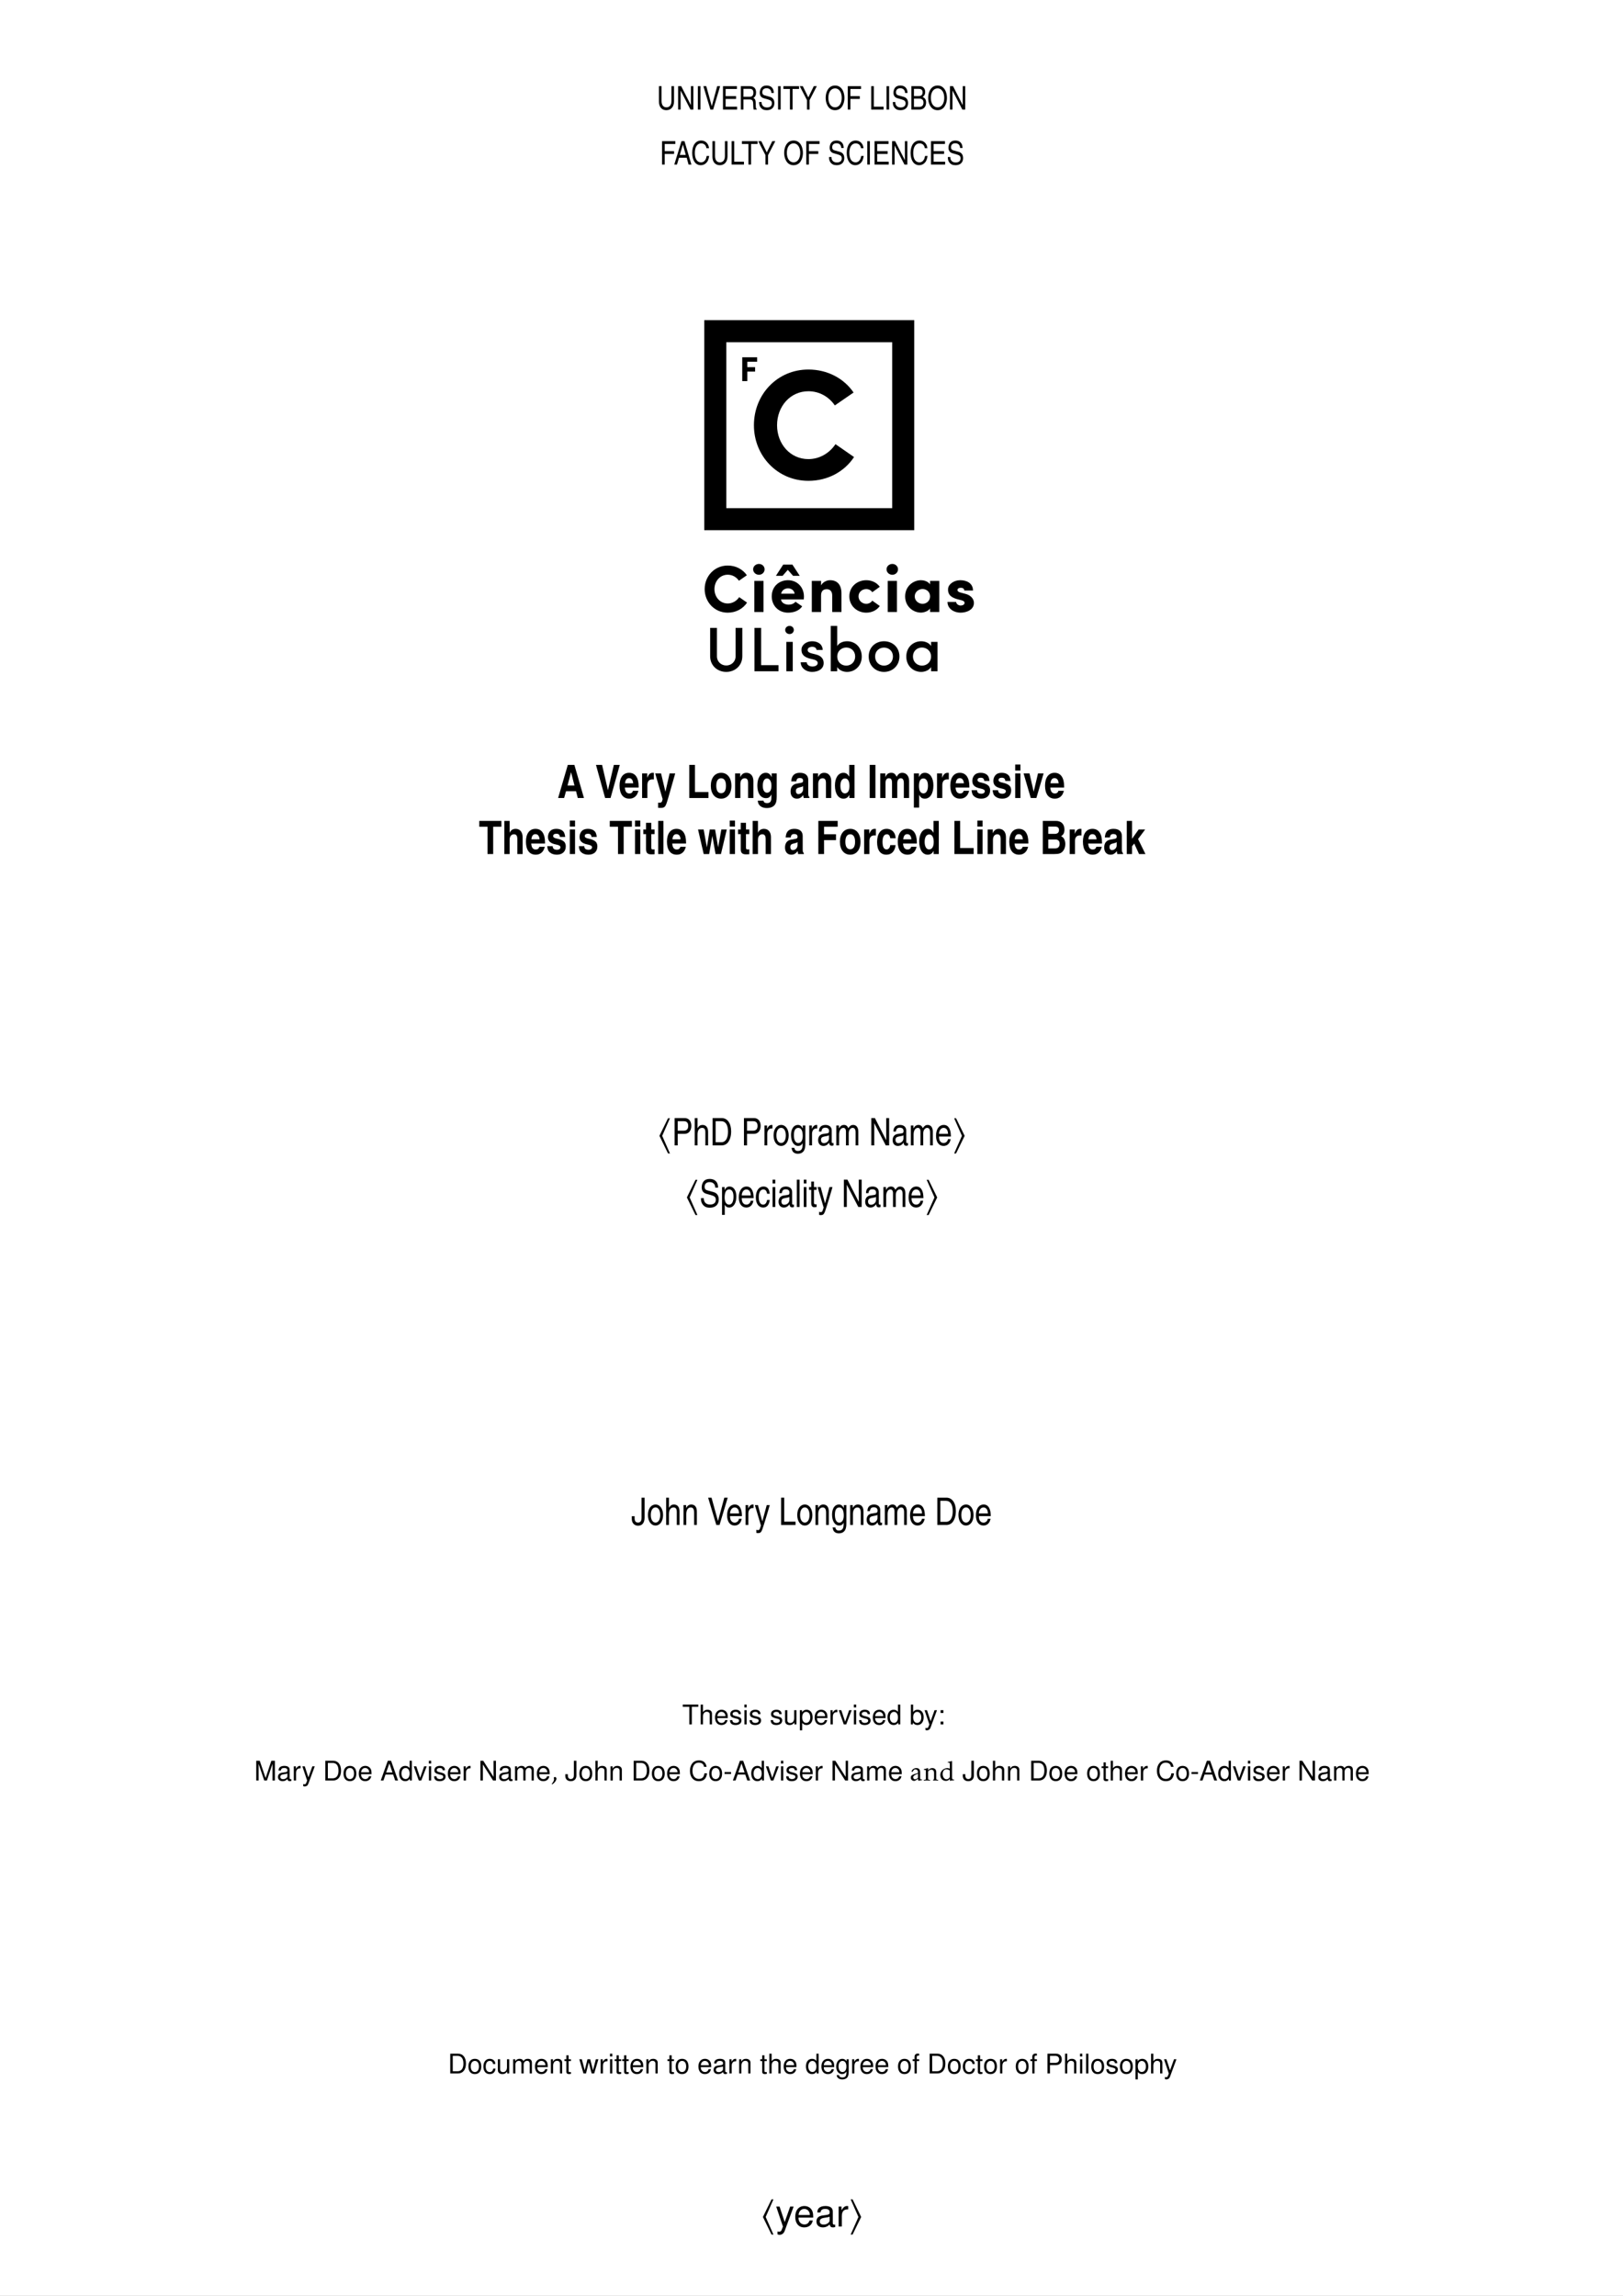 <?xml version="1.0" encoding="UTF-8"?>
<svg xmlns="http://www.w3.org/2000/svg" xmlns:xlink="http://www.w3.org/1999/xlink" width="595.276pt" height="841.89pt" viewBox="0 0 595.276 841.89" version="1.1">
<rect x="0" y="0" width="595.276" height="841.89" fill="#808080" stroke="none"/>
<defs>
<g>
<symbol overflow="visible" id="glyph0-0">
<path style="stroke:none;" d=""/>
</symbol>
<symbol overflow="visible" id="glyph0-1">
<path style="stroke:none;" d="M 5.359 -8.578 L 5.359 -3.156 C 5.359 -1.656 4.688 -0.812 3.531 -0.812 C 2.375 -0.812 1.734 -1.656 1.734 -3.172 L 1.734 -8.578 L 0.781 -8.578 L 0.781 -2.859 C 0.781 -0.969 1.828 0.234 3.484 0.234 C 5.219 0.234 6.312 -1.047 6.312 -3.016 L 6.312 -8.578 Z M 5.359 -8.578 "/>
</symbol>
<symbol overflow="visible" id="glyph0-2">
<path style="stroke:none;" d="M 5.422 -1.609 L 1.859 -8.578 L 0.734 -8.578 L 0.734 0 L 1.656 0 L 1.656 -6.969 L 5.266 0 L 6.328 0 L 6.328 -8.578 L 5.422 -8.578 Z M 5.422 -1.609 "/>
</symbol>
<symbol overflow="visible" id="glyph0-3">
<path style="stroke:none;" d="M 1.844 -8.578 L 0.891 -8.578 L 0.891 0 L 1.844 0 Z M 1.844 -8.578 "/>
</symbol>
<symbol overflow="visible" id="glyph0-4">
<path style="stroke:none;" d="M 3.281 -1.234 L 1.25 -8.578 L 0.188 -8.578 L 2.766 0 L 3.781 0 L 6.344 -8.578 L 5.266 -8.578 Z M 3.281 -1.234 "/>
</symbol>
<symbol overflow="visible" id="glyph0-5">
<path style="stroke:none;" d="M 6.031 -1.047 L 1.812 -1.047 L 1.812 -3.891 L 5.641 -3.891 L 5.641 -4.922 L 1.812 -4.922 L 1.812 -7.547 L 5.969 -7.547 L 5.969 -8.578 L 0.844 -8.578 L 0.844 0 L 6.031 0 Z M 6.031 -1.047 "/>
</symbol>
<symbol overflow="visible" id="glyph0-6">
<path style="stroke:none;" d="M 1.812 -3.688 L 4.125 -3.688 C 5.016 -3.688 5.359 -3.25 5.375 -2.156 C 5.375 -1.25 5.453 -0.344 5.531 0 L 6.703 0 L 6.703 -0.188 C 6.422 -0.391 6.375 -0.531 6.344 -1.047 L 6.297 -2.609 C 6.234 -3.578 6.062 -3.938 5.453 -4.219 C 6.188 -4.766 6.438 -5.297 6.438 -6.266 C 6.438 -7.766 5.625 -8.578 4.125 -8.578 L 0.859 -8.578 L 0.859 0 L 1.812 0 Z M 1.812 -7.594 L 4.188 -7.594 C 5.031 -7.594 5.453 -7.125 5.453 -6.172 C 5.453 -5.156 5 -4.672 4.016 -4.672 L 1.812 -4.672 Z M 1.812 -7.594 "/>
</symbol>
<symbol overflow="visible" id="glyph0-7">
<path style="stroke:none;" d="M 5.875 -6.078 C 5.828 -6.844 5.734 -7.203 5.516 -7.609 C 5.109 -8.375 4.297 -8.812 3.234 -8.812 C 2.375 -8.812 1.734 -8.547 1.297 -8.016 C 0.938 -7.531 0.719 -6.891 0.719 -6.188 C 0.719 -5.109 1.219 -4.406 2.219 -4.141 L 3.656 -3.734 C 4.812 -3.391 5.156 -3.078 5.156 -2.25 C 5.156 -1.297 4.484 -0.766 3.344 -0.766 C 2.562 -0.766 1.969 -1.062 1.656 -1.609 C 1.453 -1.922 1.391 -2.219 1.375 -2.766 L 0.484 -2.766 C 0.484 -1.859 0.625 -1.359 0.984 -0.844 C 1.531 -0.094 2.219 0.234 3.297 0.234 C 5.016 0.234 6.078 -0.75 6.078 -2.359 C 6.078 -3.578 5.516 -4.375 4.469 -4.656 L 2.469 -5.219 C 1.906 -5.375 1.641 -5.719 1.641 -6.328 C 1.641 -7.266 2.219 -7.812 3.234 -7.812 C 3.891 -7.812 4.406 -7.547 4.703 -7.094 C 4.875 -6.797 4.953 -6.547 4.984 -6.078 Z M 5.875 -6.078 "/>
</symbol>
<symbol overflow="visible" id="glyph0-8">
<path style="stroke:none;" d="M 0.125 -7.547 L 2.516 -7.547 L 2.516 0 L 3.484 0 L 3.484 -7.547 L 5.859 -7.547 L 5.859 -8.578 L 0.125 -8.578 Z M 0.125 -7.547 "/>
</symbol>
<symbol overflow="visible" id="glyph0-9">
<path style="stroke:none;" d="M 3.734 -3.453 L 6.391 -8.578 L 5.281 -8.578 L 3.266 -4.453 L 1.25 -8.578 L 0.125 -8.578 L 2.781 -3.453 L 2.781 0 L 3.734 0 Z M 3.734 -3.453 "/>
</symbol>
<symbol overflow="visible" id="glyph0-10">
<path style="stroke:none;" d="M 3.859 -8.812 C 2.844 -8.812 2.031 -8.438 1.453 -7.719 C 0.766 -6.891 0.375 -5.641 0.375 -4.281 C 0.375 -2.938 0.766 -1.719 1.453 -0.859 C 2.016 -0.156 2.844 0.234 3.812 0.234 C 4.781 0.234 5.625 -0.156 6.188 -0.859 C 6.859 -1.719 7.25 -2.938 7.25 -4.281 C 7.25 -5.219 7.047 -6.188 6.688 -6.938 C 6.078 -8.156 5.109 -8.812 3.859 -8.812 Z M 3.844 -7.766 C 5.281 -7.766 6.266 -6.359 6.266 -4.297 C 6.266 -2.203 5.281 -0.812 3.812 -0.812 C 2.344 -0.812 1.359 -2.203 1.359 -4.281 C 1.359 -6.406 2.328 -7.766 3.844 -7.766 Z M 3.844 -7.766 "/>
</symbol>
<symbol overflow="visible" id="glyph0-11">
<path style="stroke:none;" d="M 1.812 -3.891 L 5.25 -3.891 L 5.25 -4.922 L 1.812 -4.922 L 1.812 -7.547 L 5.719 -7.547 L 5.719 -8.578 L 0.844 -8.578 L 0.844 0 L 1.812 0 Z M 1.812 -3.891 "/>
</symbol>
<symbol overflow="visible" id="glyph0-12">
<path style="stroke:none;" d="M 1.703 -8.578 L 0.734 -8.578 L 0.734 0 L 5.266 0 L 5.266 -1.047 L 1.703 -1.047 Z M 1.703 -8.578 "/>
</symbol>
<symbol overflow="visible" id="glyph0-13">
<path style="stroke:none;" d="M 0.734 0 L 3.766 0 C 5.203 0 6.141 -1.016 6.141 -2.562 C 6.141 -3.609 5.797 -4.172 4.875 -4.625 C 5.516 -5.047 5.812 -5.594 5.812 -6.422 C 5.812 -7.719 5.016 -8.578 3.828 -8.578 L 0.734 -8.578 Z M 1.688 -7.594 L 3.406 -7.594 C 4.406 -7.594 4.859 -7.188 4.859 -6.312 C 4.859 -5.375 4.391 -4.953 3.391 -4.953 L 1.688 -4.953 Z M 1.688 -4.016 L 3.547 -4.016 C 4.641 -4.016 5.188 -3.531 5.188 -2.562 C 5.188 -1.562 4.656 -0.984 3.719 -0.984 L 1.688 -0.984 Z M 1.688 -4.016 "/>
</symbol>
<symbol overflow="visible" id="glyph0-14">
<path style="stroke:none;" d="M 4.672 -2.5 L 5.359 0 L 6.406 0 L 3.859 -8.578 L 2.766 -8.578 L 0.125 0 L 1.109 0 L 1.859 -2.5 Z M 2.141 -3.531 L 3.281 -7.344 L 4.328 -3.531 Z M 2.141 -3.531 "/>
</symbol>
<symbol overflow="visible" id="glyph0-15">
<path style="stroke:none;" d="M 6.594 -6 C 6.516 -6.672 6.406 -7 6.141 -7.453 C 5.641 -8.312 4.766 -8.812 3.719 -8.812 C 1.703 -8.812 0.438 -7.047 0.438 -4.281 C 0.438 -1.516 1.656 0.234 3.594 0.234 C 4.375 0.234 5.109 -0.078 5.625 -0.641 C 6.172 -1.188 6.438 -1.812 6.672 -3.156 L 5.75 -3.156 C 5.609 -2.422 5.484 -2.062 5.234 -1.688 C 4.844 -1.094 4.344 -0.812 3.688 -0.812 C 2.25 -0.812 1.406 -2.062 1.406 -4.25 C 1.406 -6.438 2.281 -7.766 3.734 -7.766 C 4.234 -7.766 4.688 -7.609 5.016 -7.312 C 5.359 -7 5.516 -6.688 5.672 -6 Z M 6.594 -6 "/>
</symbol>
<symbol overflow="visible" id="glyph1-0">
<path style="stroke:none;" d=""/>
</symbol>
<symbol overflow="visible" id="glyph1-1">
<path style="stroke:none;" d="M 3.172 -2.5 L 6.844 -2.5 L 7.484 0 L 9.75 0 L 6.234 -12.156 L 3.828 -12.156 L 0.266 0 L 2.469 0 Z M 5.016 -9.469 L 6.266 -4.594 L 3.719 -4.594 Z M 5.016 -9.469 "/>
</symbol>
<symbol overflow="visible" id="glyph1-2">
<path style="stroke:none;" d="M 4.656 -2.875 L 2.5 -12.156 L 0.266 -12.156 L 3.625 0 L 5.609 0 L 9 -12.156 L 6.828 -12.156 Z M 4.656 -2.875 "/>
</symbol>
<symbol overflow="visible" id="glyph1-3">
<path style="stroke:none;" d="M 5.25 -2.656 C 5.062 -2.016 4.625 -1.672 3.969 -1.672 C 2.906 -1.672 2.391 -2.344 2.266 -3.844 L 7.328 -3.844 L 7.328 -4.266 C 7.328 -7.469 6.078 -9.25 3.828 -9.25 C 1.641 -9.25 0.328 -7.484 0.328 -4.547 C 0.328 -1.484 1.625 0.234 3.922 0.234 C 4.766 0.234 5.453 0 6.016 -0.484 C 6.641 -1.016 6.922 -1.547 7.25 -2.656 Z M 2.328 -5.406 C 2.484 -6.703 2.953 -7.297 3.812 -7.297 C 4.688 -7.297 5.203 -6.672 5.328 -5.406 Z M 2.328 -5.406 "/>
</symbol>
<symbol overflow="visible" id="glyph1-4">
<path style="stroke:none;" d="M 0.875 0 L 2.812 0 L 2.812 -4.688 C 2.812 -6.141 3.422 -6.844 4.688 -6.844 C 4.875 -6.844 5.047 -6.828 5.188 -6.812 L 5.188 -9.219 C 4.969 -9.25 4.875 -9.25 4.797 -9.25 C 3.844 -9.25 3.312 -8.781 2.75 -7.406 L 2.75 -9.016 L 0.875 -9.016 Z M 0.875 0 "/>
</symbol>
<symbol overflow="visible" id="glyph1-5">
<path style="stroke:none;" d="M 7.484 -9.016 L 5.422 -9.016 L 3.891 -2.297 L 2.297 -9.016 L 0.141 -9.016 L 2.859 0.375 C 2.672 1.469 2.438 1.734 1.609 1.734 C 1.469 1.734 1.344 1.703 1.203 1.688 L 1.203 3.594 C 1.656 3.609 1.938 3.625 2.141 3.625 C 3 3.625 3.453 3.453 3.797 3 C 4.094 2.594 4.375 1.859 4.953 -0.156 Z M 7.484 -9.016 "/>
</symbol>
<symbol overflow="visible" id="glyph1-6">
<path style="stroke:none;" d="M 3.141 -12.156 L 1.047 -12.156 L 1.047 0 L 8.094 0 L 8.094 -2.203 L 3.141 -2.203 Z M 3.141 -12.156 "/>
</symbol>
<symbol overflow="visible" id="glyph1-7">
<path style="stroke:none;" d="M 4.297 -9.25 C 1.953 -9.25 0.469 -7.406 0.469 -4.484 C 0.469 -1.625 1.969 0.234 4.25 0.234 C 6.531 0.234 8.031 -1.625 8.031 -4.484 C 8.031 -7.344 6.562 -9.25 4.297 -9.25 Z M 4.266 -7.25 C 5.406 -7.25 6.031 -6.266 6.031 -4.5 C 6.031 -2.734 5.406 -1.766 4.25 -1.766 C 3.094 -1.766 2.469 -2.734 2.469 -4.5 C 2.469 -6.297 3.094 -7.25 4.266 -7.25 Z M 4.266 -7.25 "/>
</symbol>
<symbol overflow="visible" id="glyph1-8">
<path style="stroke:none;" d="M 2.766 -9.016 L 0.891 -9.016 L 0.891 0 L 2.828 0 L 2.828 -5.172 C 2.828 -6.453 3.438 -7.25 4.406 -7.25 C 5.281 -7.25 5.656 -6.719 5.656 -5.469 L 5.656 0 L 7.594 0 L 7.594 -6.234 C 7.594 -8.078 6.594 -9.25 5.031 -9.25 C 3.984 -9.25 3.281 -8.75 2.766 -7.641 Z M 2.766 -9.016 "/>
</symbol>
<symbol overflow="visible" id="glyph1-9">
<path style="stroke:none;" d="M 5.812 -9.016 L 5.812 -7.625 C 5.297 -8.781 4.656 -9.25 3.641 -9.25 C 1.781 -9.25 0.562 -7.406 0.562 -4.594 C 0.562 -1.734 1.781 0.047 3.719 0.047 C 4.703 0.047 5.219 -0.312 5.719 -1.359 L 5.719 -0.188 C 5.719 1.25 5.25 1.859 4.109 1.859 C 3.578 1.859 3.172 1.703 3 1.438 C 2.906 1.328 2.875 1.219 2.828 0.969 L 0.719 0.969 C 0.828 1.828 0.969 2.203 1.359 2.641 C 1.953 3.312 2.875 3.672 4.062 3.672 C 5.297 3.672 6.312 3.281 6.906 2.562 C 7.438 1.906 7.672 1 7.672 -0.469 L 7.672 -9.016 Z M 4.109 -7.188 C 5.078 -7.188 5.734 -6.094 5.734 -4.516 C 5.734 -2.891 5.156 -1.953 4.109 -1.953 C 3.141 -1.953 2.562 -2.906 2.562 -4.516 C 2.562 -6.172 3.156 -7.188 4.109 -7.188 Z M 4.109 -7.188 "/>
</symbol>
<symbol overflow="visible" id="glyph1-10">
<path style="stroke:none;" d="M 2.5 -6.094 C 2.625 -7.016 2.969 -7.344 3.797 -7.344 C 4.594 -7.344 5 -7.016 5 -6.328 C 5 -5.906 4.797 -5.672 4.312 -5.594 L 2.578 -5.266 C 1.188 -5.016 0.406 -3.984 0.406 -2.406 C 0.406 -0.781 1.281 0.234 2.703 0.234 C 3.656 0.234 4.281 -0.109 5.047 -1.062 C 5.094 -0.578 5.109 -0.438 5.234 0 L 7.312 0 L 7.312 -0.359 C 7 -0.531 6.891 -0.875 6.891 -1.766 L 6.891 -6.641 C 6.891 -8.281 5.797 -9.25 3.875 -9.25 C 2.609 -9.25 1.75 -8.875 1.219 -8.094 C 0.891 -7.578 0.75 -7.094 0.641 -6.094 Z M 5 -3.234 C 5 -2.25 4.234 -1.453 3.281 -1.453 C 2.703 -1.453 2.359 -1.875 2.359 -2.562 C 2.359 -3.344 2.703 -3.688 3.672 -3.891 C 4.453 -4.047 4.75 -4.156 5 -4.391 Z M 5 -3.234 "/>
</symbol>
<symbol overflow="visible" id="glyph1-11">
<path style="stroke:none;" d="M 7.656 -12.156 L 5.719 -12.156 L 5.719 -7.797 C 5.125 -8.844 4.516 -9.25 3.578 -9.25 C 1.703 -9.25 0.469 -7.406 0.469 -4.609 C 0.469 -1.656 1.688 0.234 3.594 0.234 C 4.594 0.234 5.281 -0.219 5.766 -1.188 L 5.766 0 L 7.656 0 Z M 4.172 -7.188 C 5.203 -7.188 5.797 -6.172 5.797 -4.406 C 5.797 -2.688 5.188 -1.703 4.094 -1.703 C 3.094 -1.703 2.469 -2.781 2.469 -4.469 C 2.469 -6.188 3.094 -7.188 4.172 -7.188 Z M 4.172 -7.188 "/>
</symbol>
<symbol overflow="visible" id="glyph1-12">
<path style="stroke:none;" d="M 2.969 -12.156 L 0.875 -12.156 L 0.875 0 L 2.969 0 Z M 2.969 -12.156 "/>
</symbol>
<symbol overflow="visible" id="glyph1-13">
<path style="stroke:none;" d="M 2.75 -9.016 L 0.875 -9.016 L 0.875 0 L 2.812 0 L 2.812 -5.484 C 2.812 -6.656 3.219 -7.25 4.047 -7.25 C 4.891 -7.25 5.203 -6.781 5.203 -5.422 L 5.203 0 L 7.125 0 L 7.125 -5.406 C 7.125 -6.594 7.594 -7.25 8.438 -7.25 C 9.156 -7.25 9.531 -6.641 9.531 -5.469 L 9.531 0 L 11.469 0 L 11.469 -6.234 C 11.469 -8.031 10.469 -9.25 8.984 -9.25 C 8.062 -9.25 7.484 -8.859 6.906 -7.812 C 6.312 -8.906 5.844 -9.25 4.906 -9.25 C 3.859 -9.25 3.203 -8.75 2.75 -7.641 Z M 2.75 -9.016 "/>
</symbol>
<symbol overflow="visible" id="glyph1-14">
<path style="stroke:none;" d="M 2.734 -9.016 L 0.859 -9.016 L 0.859 3.5 L 2.797 3.5 L 2.797 -1.203 C 3.297 -0.172 3.891 0.234 4.891 0.234 C 6.812 0.234 8.031 -1.641 8.031 -4.609 C 8.031 -7.406 6.797 -9.25 4.906 -9.25 C 3.906 -9.25 3.281 -8.797 2.734 -7.656 Z M 4.375 -7.188 C 5.406 -7.188 6.031 -6.172 6.031 -4.484 C 6.031 -2.797 5.406 -1.703 4.406 -1.703 C 3.312 -1.703 2.734 -2.672 2.734 -4.406 C 2.734 -6.234 3.281 -7.188 4.375 -7.188 Z M 4.375 -7.188 "/>
</symbol>
<symbol overflow="visible" id="glyph1-15">
<path style="stroke:none;" d="M 7 -6.266 C 6.844 -7.516 6.594 -8.094 5.984 -8.594 C 5.453 -9.016 4.672 -9.25 3.766 -9.25 C 2.531 -9.25 1.641 -8.828 1.141 -7.953 C 0.844 -7.469 0.688 -6.875 0.688 -6.25 C 0.688 -4.75 1.609 -3.891 3.656 -3.5 C 4.766 -3.281 5.266 -2.984 5.266 -2.5 C 5.266 -1.938 4.781 -1.578 4 -1.578 C 2.953 -1.578 2.453 -1.984 2.422 -2.875 L 0.422 -2.875 C 0.547 -1.641 0.781 -1.078 1.422 -0.562 C 2.031 -0.047 2.938 0.234 3.922 0.234 C 5.969 0.234 7.219 -0.922 7.219 -2.812 C 7.219 -3.344 7.094 -3.812 6.875 -4.188 C 6.484 -4.812 5.469 -5.359 4.188 -5.609 C 3.062 -5.812 2.594 -6.109 2.594 -6.594 C 2.594 -7.141 3 -7.438 3.766 -7.438 C 4.609 -7.438 4.953 -7.141 5.078 -6.266 Z M 7 -6.266 "/>
</symbol>
<symbol overflow="visible" id="glyph1-16">
<path style="stroke:none;" d="M 0.969 -9.016 L 0.969 0 L 2.891 0 L 2.891 -9.016 Z M 2.891 -12.281 L 0.969 -12.281 L 0.969 -10.078 L 2.891 -10.078 Z M 2.891 -12.281 "/>
</symbol>
<symbol overflow="visible" id="glyph1-17">
<path style="stroke:none;" d="M 7.531 -9.016 L 5.469 -9.016 L 3.891 -2.297 L 2.359 -9.016 L 0.188 -9.016 L 2.828 0 L 4.875 0 Z M 7.531 -9.016 "/>
</symbol>
<symbol overflow="visible" id="glyph1-18">
<path style="stroke:none;" d="M 5.281 -10.016 L 8.297 -10.016 L 8.297 -12.156 L 0.188 -12.156 L 0.188 -10.016 L 3.203 -10.016 L 3.203 0 L 5.281 0 Z M 5.281 -10.016 "/>
</symbol>
<symbol overflow="visible" id="glyph1-19">
<path style="stroke:none;" d="M 2.828 -12.156 L 0.891 -12.156 L 0.891 0 L 2.828 0 L 2.828 -5.172 C 2.828 -6.453 3.438 -7.25 4.406 -7.25 C 5.281 -7.25 5.656 -6.719 5.656 -5.469 L 5.656 0 L 7.594 0 L 7.594 -6.234 C 7.594 -8.062 6.594 -9.25 5.047 -9.25 C 4 -9.25 3.219 -8.734 2.828 -7.781 Z M 2.828 -12.156 "/>
</symbol>
<symbol overflow="visible" id="glyph1-20">
<path style="stroke:none;" d="M 3.062 -11.453 L 1.141 -11.453 L 1.141 -9.016 L 0.141 -9.016 L 0.141 -7.312 L 1.141 -7.312 L 1.141 -1.844 C 1.141 -0.422 1.672 0.109 3.094 0.109 L 3.359 0.109 C 3.578 0.109 3.625 0.109 4.281 0.062 L 4.281 -1.734 C 4.062 -1.688 3.984 -1.688 3.859 -1.688 C 3.188 -1.688 3.062 -1.797 3.062 -2.422 L 3.062 -7.312 L 4.281 -7.312 L 4.281 -9.016 L 3.062 -9.016 Z M 3.062 -11.453 "/>
</symbol>
<symbol overflow="visible" id="glyph1-21">
<path style="stroke:none;" d="M 2.891 -12.156 L 0.969 -12.156 L 0.969 0 L 2.891 0 Z M 2.891 -12.156 "/>
</symbol>
<symbol overflow="visible" id="glyph1-22">
<path style="stroke:none;" d="M 10.688 -9.016 L 8.688 -9.016 L 7.516 -2.453 L 6.391 -9.016 L 4.438 -9.016 L 3.375 -2.453 L 2.203 -9.016 L 0.141 -9.016 L 2.219 0 L 4.219 0 L 5.391 -6.656 L 6.562 0 L 8.547 0 Z M 10.688 -9.016 "/>
</symbol>
<symbol overflow="visible" id="glyph1-23">
<path style="stroke:none;" d="M 3.141 -5.109 L 7.516 -5.109 L 7.516 -7.266 L 3.141 -7.266 L 3.141 -10.016 L 8.141 -10.016 L 8.141 -12.156 L 1.047 -12.156 L 1.047 0 L 3.141 0 Z M 3.141 -5.109 "/>
</symbol>
<symbol overflow="visible" id="glyph1-24">
<path style="stroke:none;" d="M 5.297 -3.281 C 5.219 -2.344 4.688 -1.703 3.953 -1.703 C 2.969 -1.703 2.469 -2.641 2.469 -4.484 C 2.469 -6.297 3.016 -7.25 4.062 -7.25 C 4.766 -7.25 5.125 -6.812 5.312 -5.797 L 7.281 -5.797 C 7.203 -6.688 7.078 -7.125 6.797 -7.656 C 6.234 -8.672 5.203 -9.25 3.984 -9.25 C 1.781 -9.25 0.469 -7.438 0.469 -4.391 C 0.469 -1.422 1.688 0.234 3.875 0.234 C 5.797 0.234 6.984 -1 7.266 -3.281 Z M 5.297 -3.281 "/>
</symbol>
<symbol overflow="visible" id="glyph1-25">
<path style="stroke:none;" d="M 1.047 0 L 5.266 0 C 7 0 7.734 -0.25 8.438 -1.078 C 9.016 -1.781 9.297 -2.656 9.297 -3.656 C 9.297 -4.312 9.156 -4.953 8.922 -5.422 C 8.656 -5.938 8.391 -6.219 7.75 -6.562 C 8.625 -7.078 8.984 -7.797 8.984 -9 C 8.984 -10.953 7.812 -12.156 5.891 -12.156 L 1.047 -12.156 Z M 3.047 -5.328 L 5.703 -5.328 C 6.656 -5.328 7.219 -4.781 7.219 -3.812 C 7.219 -2.688 6.656 -2.078 5.609 -2.078 L 3.047 -2.078 Z M 3.047 -10.078 L 5.438 -10.078 C 6.5 -10.078 6.984 -9.672 6.984 -8.797 C 6.984 -7.891 6.438 -7.406 5.484 -7.406 L 3.047 -7.406 Z M 3.047 -10.078 "/>
</symbol>
<symbol overflow="visible" id="glyph1-26">
<path style="stroke:none;" d="M 2.891 -2.844 L 3.703 -3.859 L 5.469 0 L 7.812 0 L 5.109 -5.516 L 7.719 -9.016 L 5.328 -9.016 L 2.891 -5.594 L 2.891 -12.156 L 0.969 -12.156 L 0.969 0 L 2.891 0 Z M 2.891 -2.844 "/>
</symbol>
<symbol overflow="visible" id="glyph2-0">
<path style="stroke:none;" d=""/>
</symbol>
<symbol overflow="visible" id="glyph2-1">
<path style="stroke:none;" d="M 4.594 2.953 L 1.75 -3.5 L 4.594 -9.953 L 3.891 -9.953 L 0.734 -3.5 L 3.891 2.953 Z M 4.594 2.953 "/>
</symbol>
<symbol overflow="visible" id="glyph2-2">
<path style="stroke:none;" d="M 4.594 -3.5 L 1.438 -9.953 L 0.734 -9.953 L 3.594 -3.5 L 0.734 2.953 L 1.438 2.953 Z M 4.594 -3.5 "/>
</symbol>
<symbol overflow="visible" id="glyph3-0">
<path style="stroke:none;" d=""/>
</symbol>
<symbol overflow="visible" id="glyph3-1">
<path style="stroke:none;" d="M 2.109 -4.234 L 4.672 -4.234 C 6.156 -4.234 7.109 -5.406 7.109 -7.188 C 7.109 -8.891 6.141 -10.016 4.672 -10.016 L 0.984 -10.016 L 0.984 0 L 2.109 0 Z M 2.109 -8.859 L 4.344 -8.859 C 5.438 -8.859 5.969 -8.297 5.969 -7.141 C 5.969 -5.969 5.406 -5.391 4.297 -5.391 L 2.109 -5.391 Z M 2.109 -8.859 "/>
</symbol>
<symbol overflow="visible" id="glyph3-2">
<path style="stroke:none;" d="M 1.75 -10.016 L 0.734 -10.016 L 0.734 0 L 1.75 0 L 1.75 -3.984 C 1.75 -5.531 2.359 -6.422 3.453 -6.422 C 4.266 -6.422 4.625 -5.938 4.625 -4.766 L 4.625 0 L 5.625 0 L 5.625 -4.969 C 5.625 -6.578 4.875 -7.5 3.594 -7.5 C 2.797 -7.5 2.328 -7.203 1.75 -6.297 Z M 1.75 -10.016 "/>
</symbol>
<symbol overflow="visible" id="glyph3-3">
<path style="stroke:none;" d="M 0.922 0 L 4.219 0 C 5.156 0 5.984 -0.375 6.547 -1.078 C 7.297 -2.031 7.719 -3.453 7.719 -5.125 C 7.719 -8.094 6.359 -10.016 4.25 -10.016 L 0.922 -10.016 Z M 2.031 -8.859 L 4.109 -8.859 C 5.688 -8.859 6.578 -7.5 6.578 -5.016 C 6.578 -2.625 5.672 -1.156 4.188 -1.156 L 2.031 -1.156 Z M 2.031 -8.859 "/>
</symbol>
<symbol overflow="visible" id="glyph3-4">
<path style="stroke:none;" d="M 3.797 -6.203 L 3.797 -7.469 C 3.703 -7.5 3.625 -7.5 3.531 -7.5 C 2.828 -7.5 2.359 -7.109 1.828 -6.062 L 1.828 -7.297 L 0.875 -7.297 L 0.875 0 L 1.891 0 L 1.891 -4.25 C 1.891 -5.391 2.531 -6.203 3.422 -6.203 Z M 3.797 -6.203 "/>
</symbol>
<symbol overflow="visible" id="glyph3-5">
<path style="stroke:none;" d="M 3.219 -7.5 C 1.531 -7.5 0.406 -5.953 0.406 -3.656 C 0.406 -1.375 1.547 0.203 3.188 0.203 C 4.828 0.203 5.953 -1.375 5.953 -3.656 C 5.953 -5.906 4.828 -7.5 3.219 -7.5 Z M 3.203 -6.438 C 4.234 -6.438 4.906 -5.328 4.906 -3.656 C 4.906 -1.969 4.234 -0.875 3.188 -0.875 C 2.141 -0.875 1.453 -1.969 1.453 -3.656 C 1.453 -5.359 2.125 -6.438 3.203 -6.438 Z M 3.203 -6.438 "/>
</symbol>
<symbol overflow="visible" id="glyph3-6">
<path style="stroke:none;" d="M 5.703 -7.297 L 4.766 -7.297 L 4.766 -6.219 C 4.219 -7.172 3.734 -7.5 2.938 -7.5 C 1.453 -7.5 0.453 -6.031 0.453 -3.828 C 0.453 -1.391 1.5 0.203 3.062 0.203 C 3.812 0.203 4.312 -0.094 4.703 -0.812 L 4.703 -0.516 C 4.703 0.375 4.625 0.844 4.438 1.234 C 4.172 1.781 3.703 2.047 2.984 2.047 C 2.219 2.047 1.828 1.719 1.641 0.891 L 0.641 0.891 C 0.797 1.828 0.984 2.25 1.469 2.625 C 1.859 2.922 2.359 3.062 2.938 3.062 C 3.984 3.062 4.766 2.672 5.219 1.891 C 5.562 1.297 5.703 0.578 5.703 -0.594 Z M 3.141 -6.422 C 4.172 -6.422 4.75 -5.375 4.75 -3.453 C 4.75 -1.844 4.125 -0.859 3.094 -0.859 C 2.094 -0.859 1.5 -1.922 1.5 -3.75 C 1.5 -5.547 2.047 -6.422 3.141 -6.422 Z M 3.141 -6.422 "/>
</symbol>
<symbol overflow="visible" id="glyph3-7">
<path style="stroke:none;" d="M 1.625 -5.078 C 1.766 -6.094 2.156 -6.484 3.047 -6.484 C 3.953 -6.484 4.422 -6.062 4.422 -5.281 C 4.422 -4.75 4.266 -4.5 3.891 -4.438 L 2.234 -4.188 C 1.078 -4 0.422 -3.188 0.422 -1.922 C 0.422 -0.641 1.172 0.203 2.328 0.203 C 3.188 0.203 3.797 -0.141 4.453 -0.984 C 4.516 -0.188 4.797 0.141 5.484 0.141 C 5.641 0.141 5.75 0.109 5.938 0.047 C 6.016 0.016 6.031 0.016 6.062 0 L 6.062 -0.891 C 5.859 -0.844 5.797 -0.844 5.719 -0.844 C 5.516 -0.844 5.406 -0.984 5.406 -1.266 L 5.406 -5.469 C 5.406 -6.734 4.531 -7.5 3.109 -7.5 C 2.172 -7.5 1.469 -7.172 1.078 -6.547 C 0.844 -6.156 0.75 -5.797 0.719 -5.078 Z M 4.391 -2.531 C 4.391 -1.609 3.547 -0.812 2.547 -0.812 C 1.859 -0.812 1.469 -1.25 1.469 -2.031 C 1.469 -2.766 1.828 -3.109 2.75 -3.266 C 3.891 -3.453 4.188 -3.531 4.391 -3.719 Z M 4.391 -2.531 "/>
</symbol>
<symbol overflow="visible" id="glyph3-8">
<path style="stroke:none;" d="M 0.734 0 L 1.75 0 L 1.75 -3.984 C 1.75 -5.453 2.375 -6.422 3.328 -6.422 C 3.922 -6.422 4.266 -5.922 4.266 -5.047 L 4.266 0 L 5.281 0 L 5.281 -4.453 C 5.281 -5.547 5.906 -6.422 6.719 -6.422 C 7.453 -6.422 7.797 -5.859 7.797 -4.719 L 7.797 0 L 8.797 0 L 8.797 -5.047 C 8.797 -6.578 8.078 -7.5 6.922 -7.5 C 6.188 -7.5 5.797 -7.25 5.125 -6.328 C 4.75 -7.172 4.281 -7.5 3.547 -7.5 C 2.75 -7.5 2.203 -7.125 1.688 -6.219 L 1.688 -7.297 L 0.734 -7.297 Z M 0.734 0 "/>
</symbol>
<symbol overflow="visible" id="glyph3-9">
<path style="stroke:none;" d="M 6.328 -1.891 L 2.172 -10.016 L 0.859 -10.016 L 0.859 0 L 1.938 0 L 1.938 -8.141 L 6.156 0 L 7.391 0 L 7.391 -10.016 L 6.328 -10.016 Z M 6.328 -1.891 "/>
</symbol>
<symbol overflow="visible" id="glyph3-10">
<path style="stroke:none;" d="M 4.812 -2.281 C 4.719 -1.469 4.047 -0.859 3.234 -0.859 C 2.656 -0.859 2.172 -1.125 1.891 -1.625 C 1.641 -2.031 1.562 -2.422 1.531 -3.25 L 5.906 -3.25 C 5.859 -4.688 5.734 -5.375 5.391 -6.094 C 4.922 -7.062 4.25 -7.5 3.297 -7.5 C 1.562 -7.5 0.453 -5.953 0.453 -3.516 C 0.453 -1.219 1.5 0.203 3.203 0.203 C 4.594 0.203 5.547 -0.719 5.812 -2.281 Z M 1.531 -4.234 C 1.594 -5.547 2.281 -6.422 3.25 -6.422 C 3.766 -6.422 4.203 -6.172 4.484 -5.719 C 4.703 -5.344 4.797 -4.984 4.859 -4.234 Z M 1.531 -4.234 "/>
</symbol>
<symbol overflow="visible" id="glyph3-11">
<path style="stroke:none;" d="M 6.859 -7.094 C 6.797 -7.984 6.703 -8.406 6.453 -8.891 C 5.953 -9.781 5.016 -10.281 3.766 -10.281 C 2.781 -10.281 2.016 -9.969 1.516 -9.344 C 1.094 -8.797 0.844 -8.031 0.844 -7.234 C 0.844 -5.953 1.422 -5.156 2.578 -4.828 L 4.266 -4.359 C 5.625 -3.969 6.016 -3.594 6.016 -2.625 C 6.016 -1.516 5.234 -0.891 3.906 -0.891 C 2.984 -0.891 2.297 -1.234 1.922 -1.875 C 1.703 -2.25 1.625 -2.578 1.609 -3.234 L 0.562 -3.234 C 0.578 -2.156 0.719 -1.594 1.156 -0.984 C 1.781 -0.109 2.594 0.266 3.844 0.266 C 5.859 0.266 7.094 -0.875 7.094 -2.75 C 7.094 -4.172 6.453 -5.109 5.219 -5.438 L 2.875 -6.094 C 2.219 -6.281 1.906 -6.688 1.906 -7.391 C 1.906 -8.484 2.594 -9.125 3.766 -9.125 C 4.531 -9.125 5.156 -8.812 5.5 -8.281 C 5.688 -7.938 5.781 -7.641 5.812 -7.094 Z M 6.859 -7.094 "/>
</symbol>
<symbol overflow="visible" id="glyph3-12">
<path style="stroke:none;" d="M 0.672 2.891 L 1.672 2.891 L 1.672 -0.812 C 2.078 -0.094 2.562 0.203 3.312 0.203 C 4.891 0.203 5.922 -1.391 5.922 -3.828 C 5.922 -6.031 4.922 -7.5 3.453 -7.5 C 2.641 -7.5 2.156 -7.172 1.625 -6.219 L 1.625 -7.297 L 0.672 -7.297 Z M 3.281 -6.422 C 4.312 -6.422 4.875 -5.5 4.875 -3.781 C 4.875 -1.938 4.281 -0.859 3.266 -0.859 C 2.266 -0.859 1.625 -1.828 1.625 -3.422 C 1.625 -5.406 2.188 -6.422 3.281 -6.422 Z M 3.281 -6.422 "/>
</symbol>
<symbol overflow="visible" id="glyph3-13">
<path style="stroke:none;" d="M 5.453 -4.844 C 5.281 -6.625 4.516 -7.5 3.188 -7.5 C 1.453 -7.5 0.344 -5.953 0.344 -3.516 C 0.344 -1.234 1.391 0.203 3.031 0.203 C 4.391 0.203 5.219 -0.719 5.453 -2.578 L 4.484 -2.578 C 4.266 -1.438 3.781 -0.859 3.016 -0.859 C 2 -0.859 1.422 -1.859 1.422 -3.609 C 1.422 -5.391 2.031 -6.422 3.078 -6.422 C 3.875 -6.422 4.312 -5.938 4.484 -4.844 Z M 5.453 -4.844 "/>
</symbol>
<symbol overflow="visible" id="glyph3-14">
<path style="stroke:none;" d="M 1.766 -7.297 L 0.766 -7.297 L 0.766 0 L 1.766 0 Z M 1.766 -8.625 L 1.766 -10.016 L 0.766 -10.016 L 0.766 -8.625 Z M 1.766 -8.625 "/>
</symbol>
<symbol overflow="visible" id="glyph3-15">
<path style="stroke:none;" d="M 1.766 -10.016 L 0.766 -10.016 L 0.766 0 L 1.766 0 Z M 1.766 -10.016 "/>
</symbol>
<symbol overflow="visible" id="glyph3-16">
<path style="stroke:none;" d="M 2.938 -6.281 L 2.938 -7.297 L 1.969 -7.297 L 1.969 -9.328 L 0.969 -9.328 L 0.969 -7.297 L 0.156 -7.297 L 0.156 -6.281 L 0.969 -6.281 L 0.969 -1.469 C 0.969 -0.406 1.344 0.094 2.141 0.094 C 2.203 0.094 2.266 0.094 2.484 0.062 C 2.562 0.047 2.703 0.031 2.938 0 L 2.938 -0.969 L 2.578 -0.969 C 2.141 -0.969 1.969 -1.125 1.969 -1.531 L 1.969 -6.281 Z M 2.938 -6.281 "/>
</symbol>
<symbol overflow="visible" id="glyph3-17">
<path style="stroke:none;" d="M 2.859 -1.312 L 1.25 -7.297 L 0.125 -7.297 L 2.344 0.203 C 2.234 0.531 2.141 0.844 2.094 0.953 C 1.875 1.688 1.703 1.891 1.281 1.891 C 1.078 1.891 0.859 1.844 0.672 1.766 L 0.672 2.875 L 0.75 2.906 C 0.938 2.969 1.016 2.984 1.156 2.984 C 2.359 2.984 2.547 2.75 3.438 -0.141 C 4.312 -2.938 4.312 -2.938 5.594 -7.297 L 4.484 -7.297 Z M 2.859 -1.312 "/>
</symbol>
<symbol overflow="visible" id="glyph3-18">
<path style="stroke:none;" d="M 0.203 -3.219 L 0.203 -2.234 C 0.203 -0.719 1.109 0.266 2.516 0.266 C 4.031 0.266 4.891 -0.812 4.891 -2.703 L 4.891 -10.016 L 3.781 -10.016 L 3.781 -2.625 C 3.781 -1.469 3.359 -0.891 2.5 -0.891 C 1.625 -0.891 1.234 -1.406 1.234 -2.531 L 1.234 -3.219 Z M 0.203 -3.219 "/>
</symbol>
<symbol overflow="visible" id="glyph3-19">
<path style="stroke:none;" d="M 1.688 -7.297 L 0.734 -7.297 L 0.734 0 L 1.75 0 L 1.75 -3.984 C 1.75 -5.5 2.375 -6.422 3.391 -6.422 C 4.234 -6.422 4.625 -5.828 4.625 -4.5 L 4.625 0 L 5.625 0 L 5.625 -4.969 C 5.625 -6.578 4.875 -7.5 3.594 -7.5 C 2.781 -7.5 2.203 -7.125 1.688 -6.219 Z M 1.688 -7.297 "/>
</symbol>
<symbol overflow="visible" id="glyph3-20">
<path style="stroke:none;" d="M 3.828 -1.438 L 1.469 -10.016 L 0.219 -10.016 L 3.219 0 L 4.406 0 L 7.406 -10.016 L 6.156 -10.016 Z M 3.828 -1.438 "/>
</symbol>
<symbol overflow="visible" id="glyph3-21">
<path style="stroke:none;" d="M 1.984 -10.016 L 0.859 -10.016 L 0.859 0 L 6.141 0 L 6.141 -1.219 L 1.984 -1.219 Z M 1.984 -10.016 "/>
</symbol>
<symbol overflow="visible" id="glyph4-0">
<path style="stroke:none;" d=""/>
</symbol>
<symbol overflow="visible" id="glyph4-1">
<path style="stroke:none;" d="M 3.531 -6.453 L 5.906 -6.453 L 5.906 -7.266 L 0.203 -7.266 L 0.203 -6.453 L 2.609 -6.453 L 2.609 0 L 3.531 0 Z M 3.531 -6.453 "/>
</symbol>
<symbol overflow="visible" id="glyph4-2">
<path style="stroke:none;" d="M 0.703 -7.266 L 0.703 0 L 1.531 0 L 1.531 -2.875 C 1.531 -3.953 2.078 -4.641 2.938 -4.641 C 3.203 -4.641 3.484 -4.562 3.672 -4.406 C 3.922 -4.234 4.016 -3.984 4.016 -3.625 L 4.016 0 L 4.844 0 L 4.844 -3.953 C 4.844 -4.828 4.219 -5.375 3.203 -5.375 C 2.469 -5.375 2.016 -5.141 1.531 -4.5 L 1.531 -7.266 Z M 0.703 -7.266 "/>
</symbol>
<symbol overflow="visible" id="glyph4-3">
<path style="stroke:none;" d="M 5.109 -2.328 C 5.109 -3.125 5.047 -3.609 4.906 -4 C 4.562 -4.859 3.766 -5.375 2.797 -5.375 C 1.328 -5.375 0.406 -4.25 0.406 -2.547 C 0.406 -0.828 1.312 0.234 2.766 0.234 C 3.969 0.234 4.797 -0.453 5 -1.578 L 4.172 -1.578 C 3.938 -0.891 3.469 -0.531 2.797 -0.531 C 2.266 -0.531 1.828 -0.781 1.547 -1.219 C 1.344 -1.516 1.281 -1.812 1.266 -2.328 Z M 1.281 -3.016 C 1.359 -3.984 1.938 -4.609 2.781 -4.609 C 3.594 -4.609 4.234 -3.922 4.234 -3.078 C 4.234 -3.047 4.234 -3.031 4.219 -3.016 Z M 1.281 -3.016 "/>
</symbol>
<symbol overflow="visible" id="glyph4-4">
<path style="stroke:none;" d="M 4.359 -3.766 C 4.359 -4.797 3.672 -5.375 2.469 -5.375 C 1.25 -5.375 0.469 -4.75 0.469 -3.781 C 0.469 -2.953 0.891 -2.578 2.125 -2.266 L 2.906 -2.078 C 3.484 -1.938 3.703 -1.734 3.703 -1.359 C 3.703 -0.875 3.219 -0.531 2.5 -0.531 C 2.047 -0.531 1.672 -0.672 1.453 -0.891 C 1.328 -1.031 1.266 -1.188 1.219 -1.562 L 0.344 -1.562 C 0.375 -0.344 1.062 0.234 2.422 0.234 C 3.734 0.234 4.578 -0.422 4.578 -1.422 C 4.578 -2.203 4.141 -2.625 3.094 -2.875 L 2.297 -3.078 C 1.625 -3.234 1.328 -3.453 1.328 -3.812 C 1.328 -4.297 1.766 -4.609 2.438 -4.609 C 3.109 -4.609 3.469 -4.312 3.484 -3.766 Z M 4.359 -3.766 "/>
</symbol>
<symbol overflow="visible" id="glyph4-5">
<path style="stroke:none;" d="M 1.5 -5.219 L 0.672 -5.219 L 0.672 0 L 1.5 0 Z M 1.5 -7.266 L 0.656 -7.266 L 0.656 -6.219 L 1.5 -6.219 Z M 1.5 -7.266 "/>
</symbol>
<symbol overflow="visible" id="glyph4-6">
<path style="stroke:none;" d="M 4.812 0 L 4.812 -5.219 L 3.984 -5.219 L 3.984 -2.266 C 3.984 -1.203 3.422 -0.5 2.547 -0.5 C 1.891 -0.5 1.469 -0.891 1.469 -1.531 L 1.469 -5.219 L 0.641 -5.219 L 0.641 -1.203 C 0.641 -0.328 1.297 0.234 2.312 0.234 C 3.078 0.234 3.562 -0.047 4.062 -0.734 L 4.062 0 Z M 4.812 0 "/>
</symbol>
<symbol overflow="visible" id="glyph4-7">
<path style="stroke:none;" d="M 0.531 2.172 L 1.375 2.172 L 1.375 -0.547 C 1.812 -0.016 2.297 0.234 2.984 0.234 C 4.328 0.234 5.219 -0.859 5.219 -2.516 C 5.219 -4.281 4.359 -5.375 2.969 -5.375 C 2.266 -5.375 1.688 -5.047 1.312 -4.438 L 1.312 -5.219 L 0.531 -5.219 Z M 2.828 -4.594 C 3.75 -4.594 4.344 -3.781 4.344 -2.547 C 4.344 -1.359 3.734 -0.547 2.828 -0.547 C 1.953 -0.547 1.375 -1.344 1.375 -2.578 C 1.375 -3.797 1.953 -4.594 2.828 -4.594 Z M 2.828 -4.594 "/>
</symbol>
<symbol overflow="visible" id="glyph4-8">
<path style="stroke:none;" d="M 0.688 -5.219 L 0.688 0 L 1.531 0 L 1.531 -2.719 C 1.531 -3.453 1.719 -3.953 2.109 -4.234 C 2.375 -4.422 2.625 -4.484 3.203 -4.5 L 3.203 -5.344 C 3.062 -5.359 2.984 -5.375 2.875 -5.375 C 2.344 -5.375 1.938 -5.047 1.453 -4.281 L 1.453 -5.219 Z M 0.688 -5.219 "/>
</symbol>
<symbol overflow="visible" id="glyph4-9">
<path style="stroke:none;" d="M 2.844 0 L 4.844 -5.219 L 3.906 -5.219 L 2.438 -0.984 L 1.031 -5.219 L 0.094 -5.219 L 1.938 0 Z M 2.844 0 "/>
</symbol>
<symbol overflow="visible" id="glyph4-10">
<path style="stroke:none;" d="M 4.938 -7.266 L 4.109 -7.266 L 4.109 -4.562 C 3.766 -5.094 3.203 -5.375 2.5 -5.375 C 1.141 -5.375 0.266 -4.281 0.266 -2.625 C 0.266 -0.859 1.125 0.234 2.531 0.234 C 3.25 0.234 3.75 -0.047 4.203 -0.688 L 4.203 0 L 4.938 0 Z M 2.641 -4.594 C 3.531 -4.594 4.109 -3.797 4.109 -2.547 C 4.109 -1.344 3.531 -0.547 2.656 -0.547 C 1.734 -0.547 1.125 -1.359 1.125 -2.578 C 1.125 -3.781 1.734 -4.594 2.641 -4.594 Z M 2.641 -4.594 "/>
</symbol>
<symbol overflow="visible" id="glyph4-11">
<path style="stroke:none;" d="M 0.531 -7.266 L 0.531 0 L 1.281 0 L 1.281 -0.672 C 1.688 -0.062 2.219 0.234 2.938 0.234 C 4.312 0.234 5.219 -0.891 5.219 -2.625 C 5.219 -4.328 4.359 -5.375 2.984 -5.375 C 2.266 -5.375 1.75 -5.109 1.359 -4.516 L 1.359 -7.266 Z M 2.828 -4.594 C 3.75 -4.594 4.344 -3.781 4.344 -2.547 C 4.344 -1.359 3.734 -0.547 2.828 -0.547 C 1.938 -0.547 1.359 -1.344 1.359 -2.578 C 1.359 -3.797 1.938 -4.594 2.828 -4.594 Z M 2.828 -4.594 "/>
</symbol>
<symbol overflow="visible" id="glyph4-12">
<path style="stroke:none;" d="M 3.875 -5.219 L 2.422 -1.156 L 1.094 -5.219 L 0.203 -5.219 L 1.969 0.016 L 1.641 0.844 C 1.516 1.219 1.328 1.359 0.984 1.359 C 0.859 1.359 0.719 1.328 0.531 1.297 L 0.531 2.047 C 0.703 2.141 0.875 2.172 1.094 2.172 C 1.359 2.172 1.656 2.078 1.875 1.922 C 2.141 1.734 2.281 1.516 2.438 1.094 L 4.766 -5.219 Z M 3.875 -5.219 "/>
</symbol>
<symbol overflow="visible" id="glyph4-13">
<path style="stroke:none;" d="M 2.141 -1.031 L 1.094 -1.031 L 1.094 0 L 2.141 0 Z M 2.141 -5.219 L 1.094 -5.219 L 1.094 -4.188 L 2.141 -4.188 Z M 2.141 -5.219 "/>
</symbol>
<symbol overflow="visible" id="glyph4-14">
<path style="stroke:none;" d="M 4.672 0 L 6.703 -6.094 L 6.703 0 L 7.594 0 L 7.594 -7.266 L 6.297 -7.266 L 4.188 -0.938 L 2.031 -7.266 L 0.75 -7.266 L 0.75 0 L 1.625 0 L 1.625 -6.094 L 3.688 0 Z M 4.672 0 "/>
</symbol>
<symbol overflow="visible" id="glyph4-15">
<path style="stroke:none;" d="M 5.328 -0.484 C 5.25 -0.469 5.203 -0.469 5.156 -0.469 C 4.859 -0.469 4.703 -0.625 4.703 -0.875 L 4.703 -3.953 C 4.703 -4.875 4.031 -5.375 2.734 -5.375 C 1.984 -5.375 1.359 -5.156 1 -4.766 C 0.766 -4.5 0.672 -4.203 0.641 -3.672 L 1.484 -3.672 C 1.562 -4.312 1.938 -4.609 2.719 -4.609 C 3.453 -4.609 3.875 -4.328 3.875 -3.828 L 3.875 -3.609 C 3.875 -3.266 3.672 -3.109 3.016 -3.031 C 1.828 -2.875 1.656 -2.844 1.328 -2.719 C 0.734 -2.469 0.422 -2 0.422 -1.312 C 0.422 -0.375 1.078 0.234 2.141 0.234 C 2.797 0.234 3.312 0 3.906 -0.531 C 3.969 -0.016 4.234 0.234 4.766 0.234 C 4.938 0.234 5.062 0.203 5.328 0.141 Z M 3.875 -1.641 C 3.875 -1.359 3.797 -1.203 3.547 -0.969 C 3.203 -0.656 2.797 -0.5 2.312 -0.5 C 1.672 -0.5 1.281 -0.812 1.281 -1.328 C 1.281 -1.891 1.656 -2.156 2.547 -2.297 C 3.422 -2.406 3.594 -2.453 3.875 -2.578 Z M 3.875 -1.641 "/>
</symbol>
<symbol overflow="visible" id="glyph4-16">
<path style="stroke:none;" d="M 0.891 0 L 3.688 0 C 5.516 0 6.656 -1.375 6.656 -3.641 C 6.656 -5.891 5.531 -7.266 3.688 -7.266 L 0.891 -7.266 Z M 1.812 -0.812 L 1.812 -6.453 L 3.531 -6.453 C 4.969 -6.453 5.719 -5.484 5.719 -3.625 C 5.719 -1.797 4.969 -0.812 3.531 -0.812 Z M 1.812 -0.812 "/>
</symbol>
<symbol overflow="visible" id="glyph4-17">
<path style="stroke:none;" d="M 2.719 -5.375 C 1.25 -5.375 0.359 -4.328 0.359 -2.578 C 0.359 -0.812 1.234 0.234 2.719 0.234 C 4.188 0.234 5.078 -0.812 5.078 -2.531 C 5.078 -4.344 4.219 -5.375 2.719 -5.375 Z M 2.719 -4.609 C 3.656 -4.609 4.219 -3.844 4.219 -2.547 C 4.219 -1.312 3.641 -0.531 2.719 -0.531 C 1.797 -0.531 1.219 -1.312 1.219 -2.578 C 1.219 -3.828 1.797 -4.609 2.719 -4.609 Z M 2.719 -4.609 "/>
</symbol>
<symbol overflow="visible" id="glyph4-18">
<path style="stroke:none;" d="M 4.719 -2.188 L 5.469 0 L 6.516 0 L 3.953 -7.266 L 2.766 -7.266 L 0.172 0 L 1.156 0 L 1.922 -2.188 Z M 4.469 -2.953 L 2.156 -2.953 L 3.344 -6.266 Z M 4.469 -2.953 "/>
</symbol>
<symbol overflow="visible" id="glyph4-19">
<path style="stroke:none;" d="M 6.438 -7.266 L 5.562 -7.266 L 5.562 -1.328 L 1.766 -7.266 L 0.75 -7.266 L 0.75 0 L 1.641 0 L 1.641 -5.891 L 5.391 0 L 6.438 0 Z M 6.438 -7.266 "/>
</symbol>
<symbol overflow="visible" id="glyph4-20">
<path style="stroke:none;" d="M 0.703 -5.219 L 0.703 0 L 1.531 0 L 1.531 -3.281 C 1.531 -4.031 2.078 -4.641 2.766 -4.641 C 3.375 -4.641 3.734 -4.266 3.734 -3.594 L 3.734 0 L 4.562 0 L 4.562 -3.281 C 4.562 -4.031 5.109 -4.641 5.797 -4.641 C 6.406 -4.641 6.766 -4.25 6.766 -3.594 L 6.766 0 L 7.594 0 L 7.594 -3.922 C 7.594 -4.859 7.062 -5.375 6.078 -5.375 C 5.391 -5.375 4.969 -5.156 4.469 -4.578 C 4.172 -5.141 3.75 -5.375 3.078 -5.375 C 2.375 -5.375 1.906 -5.109 1.469 -4.484 L 1.469 -5.219 Z M 0.703 -5.219 "/>
</symbol>
<symbol overflow="visible" id="glyph4-21">
<path style="stroke:none;" d="M 3.312 -7.266 L 3.312 -2.156 C 3.312 -1.578 3.266 -1.25 3.094 -1 C 2.906 -0.719 2.578 -0.547 2.203 -0.547 C 1.5 -0.547 1.109 -1.016 1.109 -1.859 L 1.109 -2.328 L 0.172 -2.328 L 0.172 -1.688 C 0.172 -0.516 0.953 0.234 2.188 0.234 C 3.453 0.234 4.25 -0.562 4.25 -1.812 L 4.25 -7.266 Z M 3.312 -7.266 "/>
</symbol>
<symbol overflow="visible" id="glyph4-22">
<path style="stroke:none;" d="M 0.703 -5.219 L 0.703 0 L 1.531 0 L 1.531 -2.875 C 1.531 -3.953 2.094 -4.641 2.953 -4.641 C 3.609 -4.641 4.031 -4.25 4.031 -3.625 L 4.031 0 L 4.859 0 L 4.859 -3.953 C 4.859 -4.812 4.203 -5.375 3.203 -5.375 C 2.422 -5.375 1.922 -5.078 1.469 -4.344 L 1.469 -5.219 Z M 0.703 -5.219 "/>
</symbol>
<symbol overflow="visible" id="glyph4-23">
<path style="stroke:none;" d="M 6.594 -5.016 C 6.312 -6.609 5.391 -7.391 3.797 -7.391 C 2.828 -7.391 2.031 -7.078 1.5 -6.484 C 0.844 -5.766 0.484 -4.719 0.484 -3.547 C 0.484 -2.359 0.844 -1.328 1.531 -0.625 C 2.094 -0.047 2.812 0.234 3.766 0.234 C 5.531 0.234 6.531 -0.734 6.75 -2.656 L 5.797 -2.656 C 5.719 -2.156 5.609 -1.812 5.469 -1.531 C 5.156 -0.922 4.547 -0.594 3.766 -0.594 C 2.328 -0.594 1.406 -1.75 1.406 -3.562 C 1.406 -5.422 2.281 -6.562 3.688 -6.562 C 4.281 -6.562 4.828 -6.391 5.125 -6.109 C 5.391 -5.859 5.547 -5.547 5.656 -5.016 Z M 6.594 -5.016 "/>
</symbol>
<symbol overflow="visible" id="glyph4-24">
<path style="stroke:none;" d="M 2.828 -3.109 L 0.453 -3.109 L 0.453 -2.391 L 2.828 -2.391 Z M 2.828 -3.109 "/>
</symbol>
<symbol overflow="visible" id="glyph4-25">
<path style="stroke:none;" d="M 2.531 -5.219 L 1.672 -5.219 L 1.672 -6.656 L 0.844 -6.656 L 0.844 -5.219 L 0.141 -5.219 L 0.141 -4.547 L 0.844 -4.547 L 0.844 -0.594 C 0.844 -0.062 1.203 0.234 1.859 0.234 C 2.047 0.234 2.25 0.203 2.531 0.156 L 2.531 -0.531 C 2.422 -0.516 2.297 -0.5 2.141 -0.5 C 1.781 -0.5 1.672 -0.594 1.672 -0.969 L 1.672 -4.547 L 2.531 -4.547 Z M 2.531 -5.219 "/>
</symbol>
<symbol overflow="visible" id="glyph4-26">
<path style="stroke:none;" d="M 4.688 -3.469 C 4.656 -3.984 4.547 -4.312 4.344 -4.594 C 3.984 -5.078 3.359 -5.375 2.625 -5.375 C 1.219 -5.375 0.312 -4.25 0.312 -2.516 C 0.312 -0.844 1.203 0.234 2.625 0.234 C 3.875 0.234 4.656 -0.516 4.75 -1.797 L 3.922 -1.797 C 3.781 -0.953 3.344 -0.531 2.641 -0.531 C 1.719 -0.531 1.172 -1.281 1.172 -2.516 C 1.172 -3.828 1.719 -4.609 2.625 -4.609 C 3.312 -4.609 3.766 -4.203 3.859 -3.469 Z M 4.688 -3.469 "/>
</symbol>
<symbol overflow="visible" id="glyph4-27">
<path style="stroke:none;" d="M 5.516 0 L 7.062 -5.219 L 6.125 -5.219 L 5.078 -1.156 L 4.062 -5.219 L 3.047 -5.219 L 2.047 -1.156 L 0.984 -5.219 L 0.062 -5.219 L 1.578 0 L 2.516 0 L 3.516 -4.094 L 4.578 0 Z M 5.516 0 "/>
</symbol>
<symbol overflow="visible" id="glyph4-28">
<path style="stroke:none;" d="M 4.109 -5.219 L 4.109 -4.469 C 3.688 -5.078 3.188 -5.375 2.516 -5.375 C 1.188 -5.375 0.297 -4.219 0.297 -2.516 C 0.297 -1.672 0.516 -0.969 0.953 -0.469 C 1.328 -0.031 1.891 0.234 2.438 0.234 C 3.094 0.234 3.562 -0.047 4.031 -0.703 L 4.031 -0.438 C 4.031 0.266 3.938 0.703 3.734 0.984 C 3.516 1.297 3.078 1.469 2.578 1.469 C 2.188 1.469 1.859 1.375 1.625 1.203 C 1.438 1.047 1.359 0.906 1.312 0.594 L 0.453 0.594 C 0.547 1.578 1.312 2.172 2.547 2.172 C 3.312 2.172 3.984 1.922 4.328 1.5 C 4.719 1.031 4.875 0.375 4.875 -0.859 L 4.875 -5.219 Z M 2.609 -4.609 C 3.5 -4.609 4.031 -3.844 4.031 -2.547 C 4.031 -1.297 3.484 -0.531 2.609 -0.531 C 1.703 -0.531 1.156 -1.312 1.156 -2.578 C 1.156 -3.828 1.719 -4.609 2.609 -4.609 Z M 2.609 -4.609 "/>
</symbol>
<symbol overflow="visible" id="glyph4-29">
<path style="stroke:none;" d="M 2.578 -5.219 L 1.703 -5.219 L 1.703 -6.047 C 1.703 -6.391 1.906 -6.562 2.281 -6.562 C 2.359 -6.562 2.375 -6.562 2.578 -6.562 L 2.578 -7.25 C 2.375 -7.281 2.266 -7.297 2.109 -7.297 C 1.328 -7.297 0.875 -6.859 0.875 -6.109 L 0.875 -5.219 L 0.172 -5.219 L 0.172 -4.547 L 0.875 -4.547 L 0.875 0 L 1.703 0 L 1.703 -4.547 L 2.578 -4.547 Z M 2.578 -5.219 "/>
</symbol>
<symbol overflow="visible" id="glyph4-30">
<path style="stroke:none;" d="M 1.828 -3.078 L 4.109 -3.078 C 4.688 -3.078 5.141 -3.25 5.516 -3.594 C 5.969 -4 6.156 -4.469 6.156 -5.141 C 6.156 -6.5 5.344 -7.266 3.906 -7.266 L 0.906 -7.266 L 0.906 0 L 1.828 0 Z M 1.828 -3.891 L 1.828 -6.453 L 3.766 -6.453 C 4.656 -6.453 5.188 -5.969 5.188 -5.172 C 5.188 -4.375 4.656 -3.891 3.766 -3.891 Z M 1.828 -3.891 "/>
</symbol>
<symbol overflow="visible" id="glyph4-31">
<path style="stroke:none;" d="M 1.516 -7.266 L 0.672 -7.266 L 0.672 0 L 1.516 0 Z M 1.516 -7.266 "/>
</symbol>
<symbol overflow="visible" id="glyph5-0">
<path style="stroke:none;" d=""/>
</symbol>
<symbol overflow="visible" id="glyph5-1">
<path style="stroke:none;" d="M 2.062 -0.719 C 2.062 -0.984 1.781 -1.312 1.516 -1.312 C 1.344 -1.312 1 -1.094 1.094 -0.891 C 1.469 -0.156 0.562 0.984 0.312 1.25 L 0.438 1.406 C 1.141 1.141 2.062 0.016 2.062 -0.719 Z M 2.062 -0.719 "/>
</symbol>
<symbol overflow="visible" id="glyph5-2">
<path style="stroke:none;" d="M 4.5 -0.172 L 4.453 -0.422 C 4.031 -0.328 3.766 -0.438 3.766 -0.938 L 3.766 -2.969 C 3.766 -3.938 3.453 -4.562 2.391 -4.562 C 1.5 -4.562 0.875 -4.094 0.594 -3.344 L 0.938 -3.156 C 1.281 -3.609 1.469 -4.078 1.906 -4.094 C 2.766 -4.109 3.016 -3.578 2.984 -2.797 L 1.688 -2.359 C 0.969 -2.125 0.344 -1.891 0.344 -1.062 C 0.344 -0.344 0.875 0.125 1.578 0.125 C 2.125 0.125 2.984 -0.672 2.984 -0.672 C 2.984 -0.672 2.953 0.062 3.234 0.062 C 3.969 -0.094 3.734 -0.047 4.5 -0.172 Z M 2.984 -1.031 C 2.766 -0.766 2.266 -0.438 1.906 -0.438 C 1.484 -0.438 1.203 -0.828 1.203 -1.219 C 1.172 -1.938 2.984 -2.484 2.984 -2.484 Z M 2.984 -1.031 "/>
</symbol>
<symbol overflow="visible" id="glyph5-3">
<path style="stroke:none;" d="M 5.469 0.016 L 5.469 -0.25 C 4.812 -0.312 4.766 -0.266 4.766 -0.953 L 4.766 -3.031 C 4.766 -3.984 4.281 -4.562 3.297 -4.562 C 2.656 -4.562 2.172 -4.219 1.766 -3.75 L 1.766 -4.516 L 1.719 -4.578 C 0.719 -4.281 1 -4.359 0.203 -4.172 L 0.203 -3.938 C 0.875 -3.875 0.953 -3.984 0.953 -3.234 L 0.953 -0.953 C 0.953 -0.234 0.844 -0.312 0.172 -0.25 L 0.172 0.016 C 0.953 -0.016 1.719 -0.016 2.5 0.016 L 2.5 -0.25 C 1.844 -0.312 1.766 -0.234 1.766 -0.953 L 1.766 -3.281 C 1.938 -3.688 2.516 -3.984 2.938 -3.984 C 3.656 -3.984 3.953 -3.469 3.953 -2.812 L 3.953 -1.031 C 3.953 -0.781 3.938 -0.234 3.594 -0.203 L 3.594 0.016 C 4.219 -0.016 4.844 -0.016 5.469 0.016 Z M 5.469 0.016 "/>
</symbol>
<symbol overflow="visible" id="glyph5-4">
<path style="stroke:none;" d="M 5.469 -0.109 L 5.469 -0.375 C 5.469 -0.375 4.688 -0.141 4.688 -1 L 4.688 -7.062 L 4.641 -7.156 C 3.766 -6.922 4.047 -7 3.094 -6.797 L 3.094 -6.562 C 3.094 -6.562 3.875 -6.797 3.875 -6.031 L 3.875 -4.359 C 3.875 -4.359 3.297 -4.562 3 -4.562 C 1.641 -4.562 0.375 -3.484 0.375 -2.078 C 0.375 -0.844 1.156 0.125 2.438 0.125 C 3.594 0.109 3.891 -0.688 3.891 -0.688 L 3.875 0.094 C 4.828 -0.062 4.547 -0.016 5.469 -0.109 Z M 3.875 -1.5 C 3.875 -0.938 3.203 -0.453 2.688 -0.453 C 1.688 -0.453 1.25 -1.516 1.25 -2.375 C 1.25 -3.266 1.641 -4.141 2.656 -4.141 C 2.875 -4.141 3.875 -3.891 3.875 -3.578 Z M 3.875 -1.5 "/>
</symbol>
<symbol overflow="visible" id="glyph6-0">
<path style="stroke:none;" d=""/>
</symbol>
<symbol overflow="visible" id="glyph6-1">
<path style="stroke:none;" d="M 5.406 -7.312 L 3.391 -1.625 L 1.516 -7.312 L 0.281 -7.312 L 2.75 0.031 L 2.297 1.188 C 2.125 1.703 1.859 1.891 1.375 1.891 C 1.203 1.891 1 1.875 0.75 1.812 L 0.75 2.859 C 0.984 2.984 1.234 3.047 1.531 3.047 C 1.906 3.047 2.312 2.922 2.625 2.688 C 2.984 2.422 3.188 2.125 3.422 1.531 L 6.672 -7.312 Z M 5.406 -7.312 "/>
</symbol>
<symbol overflow="visible" id="glyph6-2">
<path style="stroke:none;" d="M 7.156 -3.266 C 7.156 -4.375 7.078 -5.047 6.859 -5.594 C 6.391 -6.797 5.281 -7.516 3.906 -7.516 C 1.875 -7.516 0.562 -5.953 0.562 -3.562 C 0.562 -1.156 1.828 0.328 3.875 0.328 C 5.547 0.328 6.719 -0.625 7 -2.219 L 5.828 -2.219 C 5.516 -1.25 4.859 -0.75 3.922 -0.75 C 3.188 -0.75 2.547 -1.094 2.156 -1.703 C 1.891 -2.125 1.781 -2.547 1.766 -3.266 Z M 1.797 -4.219 C 1.891 -5.562 2.719 -6.453 3.891 -6.453 C 5.031 -6.453 5.922 -5.5 5.922 -4.297 C 5.922 -4.266 5.922 -4.234 5.906 -4.219 Z M 1.797 -4.219 "/>
</symbol>
<symbol overflow="visible" id="glyph6-3">
<path style="stroke:none;" d="M 7.469 -0.688 C 7.344 -0.656 7.281 -0.656 7.219 -0.656 C 6.812 -0.656 6.578 -0.859 6.578 -1.234 L 6.578 -5.531 C 6.578 -6.828 5.641 -7.516 3.844 -7.516 C 2.781 -7.516 1.891 -7.219 1.406 -6.672 C 1.078 -6.297 0.938 -5.875 0.906 -5.156 L 2.078 -5.156 C 2.172 -6.047 2.703 -6.453 3.797 -6.453 C 4.844 -6.453 5.422 -6.062 5.422 -5.359 L 5.422 -5.047 C 5.422 -4.562 5.141 -4.359 4.219 -4.234 C 2.562 -4.031 2.312 -3.984 1.875 -3.797 C 1.016 -3.453 0.594 -2.797 0.594 -1.844 C 0.594 -0.516 1.5 0.328 2.984 0.328 C 3.906 0.328 4.641 0 5.469 -0.75 C 5.547 -0.016 5.922 0.328 6.672 0.328 C 6.906 0.328 7.094 0.297 7.469 0.203 Z M 5.422 -2.297 C 5.422 -1.906 5.312 -1.672 4.969 -1.359 C 4.5 -0.922 3.922 -0.703 3.234 -0.703 C 2.328 -0.703 1.797 -1.125 1.797 -1.875 C 1.797 -2.641 2.312 -3.031 3.562 -3.203 C 4.781 -3.375 5.031 -3.438 5.422 -3.609 Z M 5.422 -2.297 "/>
</symbol>
<symbol overflow="visible" id="glyph6-4">
<path style="stroke:none;" d="M 0.969 -7.312 L 0.969 0 L 2.141 0 L 2.141 -3.797 C 2.141 -4.844 2.406 -5.531 2.953 -5.938 C 3.328 -6.188 3.672 -6.281 4.484 -6.297 L 4.484 -7.484 C 4.281 -7.5 4.188 -7.516 4.031 -7.516 C 3.281 -7.516 2.703 -7.078 2.031 -5.984 L 2.031 -7.312 Z M 0.969 -7.312 "/>
</symbol>
</g>
<clipPath id="clip1">
  <path d="M 260 229 L 344 229 L 344 246.395 L 260 246.395 Z M 260 229 "/>
</clipPath>
<clipPath id="clip2">
  <path d="M 258.305 206 L 357.211 206 L 357.211 225 L 258.305 225 Z M 258.305 206 "/>
</clipPath>
<clipPath id="clip3">
  <path d="M 258.305 117.41 L 336 117.41 L 336 195 L 258.305 195 Z M 258.305 117.41 "/>
</clipPath>
</defs>
<g id="surface1">
<path style=" stroke:none;fill-rule:nonzero;fill:rgb(100%,100%,100%);fill-opacity:1;" d="M 0 841.891 L 595.277 841.891 L 595.277 0 L 0 0 Z M 0 841.891 "/>
<g style="fill:rgb(0%,0%,0%);fill-opacity:1;">
  <use xlink:href="#glyph0-1" x="240.907" y="40.174"/>
  <use xlink:href="#glyph0-2" x="247.984" y="40.174"/>
  <use xlink:href="#glyph0-3" x="255.062" y="40.174"/>
  <use xlink:href="#glyph0-4" x="257.788" y="40.174"/>
  <use xlink:href="#glyph0-5" x="264.327" y="40.174"/>
  <use xlink:href="#glyph0-6" x="270.867" y="40.174"/>
  <use xlink:href="#glyph0-7" x="277.944" y="40.174"/>
  <use xlink:href="#glyph0-3" x="284.484" y="40.174"/>
  <use xlink:href="#glyph0-8" x="287.209" y="40.174"/>
  <use xlink:href="#glyph0-9" x="293.199" y="40.174"/>
</g>
<g style="fill:rgb(0%,0%,0%);fill-opacity:1;">
  <use xlink:href="#glyph0-10" x="302.464" y="40.174"/>
  <use xlink:href="#glyph0-11" x="310.092" y="40.174"/>
</g>
<g style="fill:rgb(0%,0%,0%);fill-opacity:1;">
  <use xlink:href="#glyph0-12" x="318.807" y="40.174"/>
  <use xlink:href="#glyph0-3" x="324.259" y="40.174"/>
  <use xlink:href="#glyph0-7" x="326.984" y="40.174"/>
  <use xlink:href="#glyph0-13" x="333.524" y="40.174"/>
  <use xlink:href="#glyph0-10" x="340.063" y="40.174"/>
  <use xlink:href="#glyph0-2" x="347.691" y="40.174"/>
</g>
<g style="fill:rgb(0%,0%,0%);fill-opacity:1;">
  <use xlink:href="#glyph0-11" x="241.977" y="60.345"/>
</g>
<g style="fill:rgb(0%,0%,0%);fill-opacity:1;">
  <use xlink:href="#glyph0-14" x="247.189" y="60.345"/>
</g>
<g style="fill:rgb(0%,0%,0%);fill-opacity:1;">
  <use xlink:href="#glyph0-15" x="253.442" y="60.345"/>
  <use xlink:href="#glyph0-1" x="260.52" y="60.345"/>
  <use xlink:href="#glyph0-12" x="267.597" y="60.345"/>
</g>
<g style="fill:rgb(0%,0%,0%);fill-opacity:1;">
  <use xlink:href="#glyph0-8" x="271.985" y="60.345"/>
  <use xlink:href="#glyph0-9" x="277.974" y="60.345"/>
</g>
<g style="fill:rgb(0%,0%,0%);fill-opacity:1;">
  <use xlink:href="#glyph0-10" x="287.239" y="60.345"/>
  <use xlink:href="#glyph0-11" x="294.867" y="60.345"/>
</g>
<g style="fill:rgb(0%,0%,0%);fill-opacity:1;">
  <use xlink:href="#glyph0-7" x="303.582" y="60.345"/>
  <use xlink:href="#glyph0-15" x="310.122" y="60.345"/>
  <use xlink:href="#glyph0-3" x="317.199" y="60.345"/>
  <use xlink:href="#glyph0-5" x="319.925" y="60.345"/>
  <use xlink:href="#glyph0-2" x="326.464" y="60.345"/>
  <use xlink:href="#glyph0-15" x="333.542" y="60.345"/>
  <use xlink:href="#glyph0-5" x="340.619" y="60.345"/>
  <use xlink:href="#glyph0-7" x="347.159" y="60.345"/>
</g>
<g clip-path="url(#clip1)" clip-rule="nonzero">
<path style=" stroke:none;fill-rule:nonzero;fill:rgb(0%,0%,0%);fill-opacity:1;" d="M 266.375 244.039 C 264.551 244.039 262.957 242.699 262.957 240.645 L 262.957 230.254 L 260.465 230.254 L 260.465 240.645 C 260.465 244.133 263.188 246.395 266.375 246.395 C 269.543 246.395 272.262 244.133 272.262 240.645 L 272.262 230.254 L 269.797 230.254 L 269.797 240.645 C 269.797 242.699 268.199 244.039 266.375 244.039 M 276.727 246.164 L 285.543 246.164 L 285.543 243.926 L 279.168 243.926 L 279.168 230.254 L 276.727 230.254 Z M 290.762 246.164 L 288.41 246.164 L 288.41 235.383 L 290.762 235.383 Z M 287.992 231.012 C 287.992 231.867 288.734 232.516 289.586 232.516 C 290.465 232.516 291.152 231.867 291.152 231.012 C 291.152 230.16 290.465 229.516 289.586 229.516 C 288.734 229.516 287.992 230.16 287.992 231.012 M 296.957 241.5 L 298.41 241.848 C 299.195 242.031 299.91 242.426 299.91 243.117 C 299.91 243.926 299.082 244.41 297.992 244.41 C 296.746 244.41 295.984 243.785 295.867 242.863 L 293.676 242.863 C 293.723 245.125 295.801 246.395 297.809 246.395 C 300.281 246.395 302.102 245.215 302.102 243.141 C 302.102 242.055 301.617 240.578 299.289 240 L 297.625 239.582 C 297.047 239.422 296.445 239.164 296.309 238.75 C 296.195 238.426 296.215 238.078 296.398 237.781 C 296.629 237.41 297.324 237.18 297.926 237.18 C 298.664 237.18 299.402 237.527 299.496 238.336 L 301.758 238.336 C 301.617 236.027 299.75 235.148 297.832 235.148 C 295.848 235.148 294.113 236.395 293.977 237.988 C 293.836 239.719 294.668 240.875 296.957 241.5 M 307.09 240.738 C 307.09 238.609 308.777 237.453 310.395 237.453 C 312.195 237.453 313.652 238.75 313.652 240.738 C 313.652 242.727 312.195 244.086 310.395 244.086 C 308.637 244.086 307.09 242.84 307.09 240.738 M 307.066 246.164 L 307.066 244.594 C 307.738 245.75 309.215 246.395 310.672 246.395 C 313.582 246.395 316.074 244.18 316.074 240.785 C 316.074 237.316 313.629 235.148 310.695 235.148 C 309.168 235.148 307.738 235.75 307.066 236.926 L 307.066 229.516 L 304.691 229.516 L 304.691 246.164 Z M 324.227 244.086 C 322.449 244.086 320.969 242.77 320.969 240.738 C 320.969 238.75 322.449 237.48 324.227 237.48 C 326.031 237.48 327.512 238.75 327.512 240.738 C 327.512 242.77 326.031 244.086 324.227 244.086 M 324.227 246.395 C 327.301 246.395 329.887 244.156 329.887 240.738 C 329.887 237.316 327.301 235.148 324.227 235.148 C 321.18 235.148 318.617 237.316 318.617 240.738 C 318.617 244.156 321.18 246.395 324.227 246.395 M 341.504 246.164 L 343.855 246.164 L 343.855 235.383 L 341.504 235.383 L 341.504 236.906 C 340.766 235.68 339.172 235.148 337.875 235.148 C 334.965 235.148 332.406 237.316 332.406 240.762 C 332.406 244.203 334.965 246.395 337.875 246.395 C 339.215 246.395 340.789 245.793 341.504 244.617 Z M 334.848 240.734 C 334.848 238.75 336.352 237.453 338.152 237.453 C 339.77 237.453 341.48 238.609 341.48 240.734 C 341.48 242.863 339.91 244.086 338.152 244.086 C 336.352 244.086 334.848 242.727 334.848 240.738 Z M 334.848 240.734 "/>
</g>
<g clip-path="url(#clip2)" clip-rule="nonzero">
<path style=" stroke:none;fill-rule:nonzero;fill:rgb(0%,0%,0%);fill-opacity:1;" d="M 271.121 218.977 C 270.215 220.344 268.676 221.297 266.914 221.297 C 264.102 221.297 262.047 218.949 262.047 216.039 C 262.047 213.105 264.102 210.754 266.914 210.754 C 268.648 210.754 270.117 211.637 271.02 212.961 L 273.93 210.953 C 272.465 208.801 269.922 207.387 266.914 207.387 C 262.098 207.387 258.453 211.246 258.453 216.039 C 258.453 220.785 262.098 224.672 266.914 224.672 C 269.969 224.672 272.539 223.207 274.004 220.98 Z M 280.043 213.008 L 276.672 213.008 L 276.672 224.426 L 280.043 224.426 Z M 276.23 208.777 C 276.23 209.902 277.211 210.781 278.359 210.781 C 279.504 210.781 280.434 209.902 280.434 208.777 C 280.434 207.652 279.504 206.801 278.359 206.801 C 277.211 206.801 276.23 207.652 276.23 208.777 M 287.258 207.043 L 284.59 211.152 L 287.039 211.152 L 288.945 208.973 L 290.875 211.152 L 293.32 211.152 L 290.633 207.043 Z M 291.758 220.66 C 291.195 221.398 290.191 221.738 289.262 221.738 C 288.062 221.738 286.621 221.152 286.453 219.828 L 294.812 219.828 C 294.836 219.535 294.863 219.07 294.863 218.781 C 294.863 215.184 292.27 212.766 289.02 212.766 C 285.742 212.766 283.051 215.086 283.051 218.68 C 283.051 222.273 285.742 224.672 289.02 224.672 C 290.953 224.672 293.078 224.059 294.227 222.352 Z M 286.5 217.707 C 286.793 216.258 288.09 215.746 289.043 215.746 C 289.996 215.746 291.27 216.309 291.441 217.707 Z M 301.145 218.387 C 301.145 216.648 302.051 216.062 303.25 216.062 C 304.398 216.062 305.23 216.82 305.23 218.336 L 305.23 224.426 L 308.625 224.426 L 308.625 217.602 C 308.625 214.355 307.016 212.766 304.445 212.766 C 303.102 212.766 301.758 213.523 301.145 214.668 L 301.145 213.008 L 297.75 213.008 L 297.75 224.426 L 301.145 224.426 Z M 311.516 218.68 C 311.516 222.273 314.445 224.672 317.723 224.672 C 319.777 224.672 321.613 223.766 322.688 222.227 L 319.926 220.27 C 319.461 221.004 318.602 221.422 317.723 221.422 C 316.281 221.422 314.887 220.32 314.887 218.68 C 314.887 217.043 316.281 216.016 317.723 216.016 C 318.602 216.016 319.461 216.43 319.926 217.164 L 322.688 215.184 C 321.586 213.645 319.754 212.766 317.723 212.766 C 314.445 212.766 311.516 215.09 311.516 218.68 M 328.973 213.008 L 325.598 213.008 L 325.598 224.426 L 328.973 224.426 Z M 325.16 208.777 C 325.16 209.902 326.137 210.781 327.285 210.781 C 328.434 210.781 329.363 209.902 329.363 208.777 C 329.363 207.652 328.434 206.801 327.285 206.801 C 326.137 206.801 325.16 207.652 325.16 208.777 M 341.125 224.426 L 344.5 224.426 L 344.5 213.008 L 341.125 213.008 L 341.125 214.281 C 340.246 213.008 338.531 212.766 337.801 212.766 C 334.891 212.766 331.98 215.035 331.98 218.707 C 331.98 222.375 334.891 224.648 337.801 224.648 C 338.68 224.648 340.391 224.23 341.125 223.133 Z M 335.5 218.703 C 335.5 217.066 336.945 215.992 338.363 215.992 C 339.758 215.992 341.125 216.992 341.125 218.703 C 341.125 220.418 339.758 221.422 338.363 221.422 C 336.945 221.422 335.5 220.344 335.5 218.707 Z M 352.645 220.121 C 353.477 220.344 353.77 220.613 353.77 221.105 C 353.77 221.691 353.133 222.031 352.375 222.055 C 351.445 222.055 350.711 221.398 350.688 220.738 L 347.508 220.738 C 347.531 223.277 349.953 224.672 352.277 224.672 C 354.672 224.672 357.211 223.52 357.211 221.105 C 357.211 220.371 356.871 218.535 354.109 217.777 L 352.18 217.262 C 351.496 217.09 351.199 216.75 351.176 216.406 C 351.152 215.891 351.641 215.547 352.375 215.547 C 352.914 215.551 353.648 215.695 353.668 216.551 L 356.871 216.551 C 356.848 213.766 354.453 212.766 352.18 212.766 C 349.785 212.766 347.754 214.328 347.727 216.016 C 347.703 217.066 347.727 218.805 351.152 219.734 Z M 352.645 220.121 "/>
</g>
<path style=" stroke:none;fill-rule:nonzero;fill:rgb(0%,0%,0%);fill-opacity:1;" d="M 306.43 162.875 C 304.293 166.105 300.656 168.359 296.496 168.359 C 289.859 168.359 285.008 162.816 285.008 155.945 C 285.008 149.016 289.859 143.473 296.496 143.473 C 300.598 143.473 304.062 145.551 306.199 148.672 L 313.07 143.938 C 309.605 138.855 303.598 135.508 296.496 135.508 C 285.121 135.508 276.52 144.629 276.52 155.945 C 276.52 167.148 285.121 176.324 296.496 176.324 C 303.715 176.324 309.777 172.863 313.242 167.605 Z M 306.43 162.875 "/>
<path style=" stroke:none;fill-rule:nonzero;fill:rgb(0%,0%,0%);fill-opacity:1;" d="M 272.238 139.754 L 274.102 139.754 L 274.102 136.266 L 276.953 136.266 L 276.953 134.645 L 274.102 134.645 L 274.102 132.652 L 277.703 132.652 L 277.703 131.02 L 272.238 131.02 Z M 272.238 139.754 "/>
<g clip-path="url(#clip3)" clip-rule="nonzero">
<path style=" stroke:none;fill-rule:nonzero;fill:rgb(0%,0%,0%);fill-opacity:1;" d="M 335.324 117.41 L 258.305 117.41 L 258.305 194.43 L 335.324 194.43 Z M 327.238 186.34 L 266.391 186.34 L 266.391 125.496 L 327.238 125.496 Z M 327.238 186.34 "/>
</g>
<g style="fill:rgb(0%,0%,0%);fill-opacity:1;">
  <use xlink:href="#glyph1-1" x="204.434" y="292.643"/>
</g>
<g style="fill:rgb(0%,0%,0%);fill-opacity:1;">
  <use xlink:href="#glyph1-2" x="218.322" y="292.643"/>
</g>
<g style="fill:rgb(0%,0%,0%);fill-opacity:1;">
  <use xlink:href="#glyph1-3" x="226.909" y="292.643"/>
  <use xlink:href="#glyph1-4" x="234.632" y="292.643"/>
</g>
<g style="fill:rgb(0%,0%,0%);fill-opacity:1;">
  <use xlink:href="#glyph1-5" x="240.17" y="292.643"/>
</g>
<g style="fill:rgb(0%,0%,0%);fill-opacity:1;">
  <use xlink:href="#glyph1-6" x="251.755" y="292.643"/>
  <use xlink:href="#glyph1-7" x="260.24" y="292.643"/>
  <use xlink:href="#glyph1-8" x="268.725" y="292.643"/>
  <use xlink:href="#glyph1-9" x="277.21" y="292.643"/>
</g>
<g style="fill:rgb(0%,0%,0%);fill-opacity:1;">
  <use xlink:href="#glyph1-10" x="289.557" y="292.643"/>
  <use xlink:href="#glyph1-8" x="297.28" y="292.643"/>
  <use xlink:href="#glyph1-11" x="305.765" y="292.643"/>
</g>
<g style="fill:rgb(0%,0%,0%);fill-opacity:1;">
  <use xlink:href="#glyph1-12" x="318.112" y="292.643"/>
  <use xlink:href="#glyph1-13" x="321.973" y="292.643"/>
  <use xlink:href="#glyph1-14" x="334.32" y="292.643"/>
  <use xlink:href="#glyph1-4" x="342.805" y="292.643"/>
  <use xlink:href="#glyph1-3" x="348.208" y="292.643"/>
  <use xlink:href="#glyph1-15" x="355.931" y="292.643"/>
  <use xlink:href="#glyph1-15" x="363.654" y="292.643"/>
  <use xlink:href="#glyph1-16" x="371.377" y="292.643"/>
  <use xlink:href="#glyph1-17" x="375.239" y="292.643"/>
  <use xlink:href="#glyph1-3" x="382.962" y="292.643"/>
</g>
<g style="fill:rgb(0%,0%,0%);fill-opacity:1;">
  <use xlink:href="#glyph1-18" x="175.601" y="313.187"/>
  <use xlink:href="#glyph1-19" x="184.086" y="313.187"/>
  <use xlink:href="#glyph1-3" x="192.571" y="313.187"/>
  <use xlink:href="#glyph1-15" x="200.294" y="313.187"/>
  <use xlink:href="#glyph1-16" x="208.017" y="313.187"/>
  <use xlink:href="#glyph1-15" x="211.879" y="313.187"/>
</g>
<g style="fill:rgb(0%,0%,0%);fill-opacity:1;">
  <use xlink:href="#glyph1-18" x="223.464" y="313.187"/>
  <use xlink:href="#glyph1-16" x="231.949" y="313.187"/>
  <use xlink:href="#glyph1-20" x="235.81" y="313.187"/>
  <use xlink:href="#glyph1-21" x="240.434" y="313.187"/>
  <use xlink:href="#glyph1-3" x="244.295" y="313.187"/>
</g>
<g style="fill:rgb(0%,0%,0%);fill-opacity:1;">
  <use xlink:href="#glyph1-22" x="255.88" y="313.187"/>
  <use xlink:href="#glyph1-16" x="266.685" y="313.187"/>
  <use xlink:href="#glyph1-20" x="270.547" y="313.187"/>
  <use xlink:href="#glyph1-19" x="275.171" y="313.187"/>
</g>
<g style="fill:rgb(0%,0%,0%);fill-opacity:1;">
  <use xlink:href="#glyph1-10" x="287.517" y="313.187"/>
</g>
<g style="fill:rgb(0%,0%,0%);fill-opacity:1;">
  <use xlink:href="#glyph1-23" x="299.102" y="313.187"/>
  <use xlink:href="#glyph1-7" x="307.587" y="313.187"/>
  <use xlink:href="#glyph1-4" x="316.072" y="313.187"/>
</g>
<g style="fill:rgb(0%,0%,0%);fill-opacity:1;">
  <use xlink:href="#glyph1-24" x="321.221" y="313.187"/>
  <use xlink:href="#glyph1-3" x="328.944" y="313.187"/>
  <use xlink:href="#glyph1-11" x="336.667" y="313.187"/>
</g>
<g style="fill:rgb(0%,0%,0%);fill-opacity:1;">
  <use xlink:href="#glyph1-6" x="349.014" y="313.187"/>
  <use xlink:href="#glyph1-16" x="357.499" y="313.187"/>
  <use xlink:href="#glyph1-8" x="361.361" y="313.187"/>
  <use xlink:href="#glyph1-3" x="369.846" y="313.187"/>
</g>
<g style="fill:rgb(0%,0%,0%);fill-opacity:1;">
  <use xlink:href="#glyph1-25" x="381.43" y="313.187"/>
  <use xlink:href="#glyph1-4" x="391.457" y="313.187"/>
  <use xlink:href="#glyph1-3" x="396.859" y="313.187"/>
  <use xlink:href="#glyph1-10" x="404.582" y="313.187"/>
  <use xlink:href="#glyph1-26" x="412.306" y="313.187"/>
</g>
<g style="fill:rgb(0%,0%,0%);fill-opacity:1;">
  <use xlink:href="#glyph2-1" x="241.126" y="420.019"/>
</g>
<g style="fill:rgb(0%,0%,0%);fill-opacity:1;">
  <use xlink:href="#glyph3-1" x="246.454" y="420.019"/>
  <use xlink:href="#glyph3-2" x="254.083" y="420.019"/>
  <use xlink:href="#glyph3-3" x="260.444" y="420.019"/>
</g>
<g style="fill:rgb(0%,0%,0%);fill-opacity:1;">
  <use xlink:href="#glyph3-1" x="271.881" y="420.019"/>
  <use xlink:href="#glyph3-4" x="279.51" y="420.019"/>
  <use xlink:href="#glyph3-5" x="283.318" y="420.019"/>
  <use xlink:href="#glyph3-6" x="289.678" y="420.019"/>
</g>
<g style="fill:rgb(0%,0%,0%);fill-opacity:1;">
  <use xlink:href="#glyph3-4" x="295.94" y="420.019"/>
</g>
<g style="fill:rgb(0%,0%,0%);fill-opacity:1;">
  <use xlink:href="#glyph3-7" x="299.651" y="420.019"/>
  <use xlink:href="#glyph3-8" x="306.011" y="420.019"/>
</g>
<g style="fill:rgb(0%,0%,0%);fill-opacity:1;">
  <use xlink:href="#glyph3-9" x="318.717" y="420.019"/>
  <use xlink:href="#glyph3-7" x="326.974" y="420.019"/>
  <use xlink:href="#glyph3-8" x="333.334" y="420.019"/>
  <use xlink:href="#glyph3-10" x="342.861" y="420.019"/>
</g>
<g style="fill:rgb(0%,0%,0%);fill-opacity:1;">
  <use xlink:href="#glyph2-2" x="349.22" y="420.019"/>
</g>
<g style="fill:rgb(0%,0%,0%);fill-opacity:1;">
  <use xlink:href="#glyph2-1" x="251.197" y="442.607"/>
</g>
<g style="fill:rgb(0%,0%,0%);fill-opacity:1;">
  <use xlink:href="#glyph3-11" x="256.525" y="442.607"/>
  <use xlink:href="#glyph3-12" x="264.154" y="442.607"/>
  <use xlink:href="#glyph3-10" x="270.515" y="442.607"/>
  <use xlink:href="#glyph3-13" x="276.875" y="442.607"/>
  <use xlink:href="#glyph3-14" x="282.593" y="442.607"/>
  <use xlink:href="#glyph3-7" x="285.132" y="442.607"/>
  <use xlink:href="#glyph3-15" x="291.492" y="442.607"/>
  <use xlink:href="#glyph3-14" x="294.03" y="442.607"/>
  <use xlink:href="#glyph3-16" x="296.569" y="442.607"/>
  <use xlink:href="#glyph3-17" x="299.749" y="442.607"/>
</g>
<g style="fill:rgb(0%,0%,0%);fill-opacity:1;">
  <use xlink:href="#glyph3-9" x="308.648" y="442.607"/>
  <use xlink:href="#glyph3-7" x="316.905" y="442.607"/>
  <use xlink:href="#glyph3-8" x="323.265" y="442.607"/>
  <use xlink:href="#glyph3-10" x="332.791" y="442.607"/>
</g>
<g style="fill:rgb(0%,0%,0%);fill-opacity:1;">
  <use xlink:href="#glyph2-2" x="339.149" y="442.607"/>
</g>
<g style="fill:rgb(0%,0%,0%);fill-opacity:1;">
  <use xlink:href="#glyph3-18" x="231.524" y="559.218"/>
  <use xlink:href="#glyph3-5" x="237.243" y="559.218"/>
  <use xlink:href="#glyph3-2" x="243.603" y="559.218"/>
  <use xlink:href="#glyph3-19" x="249.963" y="559.218"/>
</g>
<g style="fill:rgb(0%,0%,0%);fill-opacity:1;">
  <use xlink:href="#glyph3-20" x="259.503" y="559.218"/>
</g>
<g style="fill:rgb(0%,0%,0%);fill-opacity:1;">
  <use xlink:href="#glyph3-10" x="266.226" y="559.218"/>
  <use xlink:href="#glyph3-4" x="272.586" y="559.218"/>
</g>
<g style="fill:rgb(0%,0%,0%);fill-opacity:1;">
  <use xlink:href="#glyph3-17" x="276.742" y="559.218"/>
</g>
<g style="fill:rgb(0%,0%,0%);fill-opacity:1;">
  <use xlink:href="#glyph3-21" x="285.641" y="559.218"/>
  <use xlink:href="#glyph3-5" x="292.001" y="559.218"/>
  <use xlink:href="#glyph3-19" x="298.361" y="559.218"/>
  <use xlink:href="#glyph3-6" x="304.722" y="559.218"/>
  <use xlink:href="#glyph3-19" x="311.082" y="559.218"/>
  <use xlink:href="#glyph3-7" x="317.442" y="559.218"/>
  <use xlink:href="#glyph3-8" x="323.802" y="559.218"/>
  <use xlink:href="#glyph3-10" x="333.328" y="559.218"/>
</g>
<g style="fill:rgb(0%,0%,0%);fill-opacity:1;">
  <use xlink:href="#glyph3-3" x="342.868" y="559.218"/>
  <use xlink:href="#glyph3-5" x="351.126" y="559.218"/>
  <use xlink:href="#glyph3-10" x="357.486" y="559.218"/>
</g>
<g style="fill:rgb(0%,0%,0%);fill-opacity:1;">
  <use xlink:href="#glyph4-1" x="250.211" y="632.347"/>
  <use xlink:href="#glyph4-2" x="256.298" y="632.347"/>
  <use xlink:href="#glyph4-3" x="261.837" y="632.347"/>
  <use xlink:href="#glyph4-4" x="267.377" y="632.347"/>
  <use xlink:href="#glyph4-5" x="272.358" y="632.347"/>
  <use xlink:href="#glyph4-4" x="274.57" y="632.347"/>
</g>
<g style="fill:rgb(0%,0%,0%);fill-opacity:1;">
  <use xlink:href="#glyph4-4" x="282.32" y="632.347"/>
  <use xlink:href="#glyph4-6" x="287.302" y="632.347"/>
  <use xlink:href="#glyph4-7" x="292.841" y="632.347"/>
  <use xlink:href="#glyph4-3" x="298.38" y="632.347"/>
  <use xlink:href="#glyph4-8" x="303.919" y="632.347"/>
</g>
<g style="fill:rgb(0%,0%,0%);fill-opacity:1;">
  <use xlink:href="#glyph4-9" x="307.536" y="632.347"/>
  <use xlink:href="#glyph4-5" x="312.517" y="632.347"/>
  <use xlink:href="#glyph4-4" x="314.729" y="632.347"/>
  <use xlink:href="#glyph4-3" x="319.71" y="632.347"/>
  <use xlink:href="#glyph4-10" x="325.249" y="632.347"/>
</g>
<g style="fill:rgb(0%,0%,0%);fill-opacity:1;">
  <use xlink:href="#glyph4-11" x="333.558" y="632.347"/>
</g>
<g style="fill:rgb(0%,0%,0%);fill-opacity:1;">
  <use xlink:href="#glyph4-12" x="338.898" y="632.347"/>
  <use xlink:href="#glyph4-13" x="343.879" y="632.347"/>
</g>
<g style="fill:rgb(0%,0%,0%);fill-opacity:1;">
  <use xlink:href="#glyph4-14" x="93.231" y="652.935"/>
  <use xlink:href="#glyph4-15" x="101.53" y="652.935"/>
  <use xlink:href="#glyph4-8" x="107.069" y="652.935"/>
</g>
<g style="fill:rgb(0%,0%,0%);fill-opacity:1;">
  <use xlink:href="#glyph4-12" x="110.685" y="652.935"/>
</g>
<g style="fill:rgb(0%,0%,0%);fill-opacity:1;">
  <use xlink:href="#glyph4-16" x="118.436" y="652.935"/>
  <use xlink:href="#glyph4-17" x="125.629" y="652.935"/>
  <use xlink:href="#glyph4-3" x="131.169" y="652.935"/>
</g>
<g style="fill:rgb(0%,0%,0%);fill-opacity:1;">
  <use xlink:href="#glyph4-18" x="139.477" y="652.935"/>
  <use xlink:href="#glyph4-10" x="146.122" y="652.935"/>
  <use xlink:href="#glyph4-9" x="151.662" y="652.935"/>
  <use xlink:href="#glyph4-5" x="156.643" y="652.935"/>
  <use xlink:href="#glyph4-4" x="158.855" y="652.935"/>
  <use xlink:href="#glyph4-3" x="163.836" y="652.935"/>
  <use xlink:href="#glyph4-8" x="169.375" y="652.935"/>
</g>
<g style="fill:rgb(0%,0%,0%);fill-opacity:1;">
  <use xlink:href="#glyph4-19" x="175.462" y="652.935"/>
  <use xlink:href="#glyph4-15" x="182.655" y="652.935"/>
  <use xlink:href="#glyph4-20" x="188.195" y="652.935"/>
  <use xlink:href="#glyph4-3" x="196.493" y="652.935"/>
</g>
<g style="fill:rgb(0%,0%,0%);fill-opacity:1;">
  <use xlink:href="#glyph5-1" x="202.032" y="652.935"/>
</g>
<g style="fill:rgb(0%,0%,0%);fill-opacity:1;">
  <use xlink:href="#glyph4-21" x="207.163" y="652.935"/>
  <use xlink:href="#glyph4-17" x="212.144" y="652.935"/>
  <use xlink:href="#glyph4-2" x="217.684" y="652.935"/>
  <use xlink:href="#glyph4-22" x="223.223" y="652.935"/>
</g>
<g style="fill:rgb(0%,0%,0%);fill-opacity:1;">
  <use xlink:href="#glyph4-16" x="231.532" y="652.935"/>
  <use xlink:href="#glyph4-17" x="238.725" y="652.935"/>
  <use xlink:href="#glyph4-3" x="244.264" y="652.935"/>
</g>
<g style="fill:rgb(0%,0%,0%);fill-opacity:1;">
  <use xlink:href="#glyph4-23" x="252.573" y="652.935"/>
  <use xlink:href="#glyph4-17" x="259.766" y="652.935"/>
  <use xlink:href="#glyph4-24" x="265.305" y="652.935"/>
  <use xlink:href="#glyph4-18" x="268.622" y="652.935"/>
  <use xlink:href="#glyph4-10" x="275.267" y="652.935"/>
  <use xlink:href="#glyph4-9" x="280.807" y="652.935"/>
  <use xlink:href="#glyph4-5" x="285.788" y="652.935"/>
  <use xlink:href="#glyph4-4" x="288" y="652.935"/>
  <use xlink:href="#glyph4-3" x="292.981" y="652.935"/>
  <use xlink:href="#glyph4-8" x="298.52" y="652.935"/>
</g>
<g style="fill:rgb(0%,0%,0%);fill-opacity:1;">
  <use xlink:href="#glyph4-19" x="304.607" y="652.935"/>
  <use xlink:href="#glyph4-15" x="311.8" y="652.935"/>
  <use xlink:href="#glyph4-20" x="317.339" y="652.935"/>
  <use xlink:href="#glyph4-3" x="325.638" y="652.935"/>
</g>
<g style="fill:rgb(0%,0%,0%);fill-opacity:1;">
  <use xlink:href="#glyph5-2" x="333.717" y="652.935"/>
  <use xlink:href="#glyph5-3" x="338.629" y="652.935"/>
  <use xlink:href="#glyph5-4" x="344.497" y="652.935"/>
</g>
<g style="fill:rgb(0%,0%,0%);fill-opacity:1;">
  <use xlink:href="#glyph4-21" x="352.955" y="652.935"/>
  <use xlink:href="#glyph4-17" x="357.936" y="652.935"/>
  <use xlink:href="#glyph4-2" x="363.476" y="652.935"/>
  <use xlink:href="#glyph4-22" x="369.015" y="652.935"/>
</g>
<g style="fill:rgb(0%,0%,0%);fill-opacity:1;">
  <use xlink:href="#glyph4-16" x="377.324" y="652.935"/>
  <use xlink:href="#glyph4-17" x="384.517" y="652.935"/>
  <use xlink:href="#glyph4-3" x="390.056" y="652.935"/>
</g>
<g style="fill:rgb(0%,0%,0%);fill-opacity:1;">
  <use xlink:href="#glyph4-17" x="398.365" y="652.935"/>
  <use xlink:href="#glyph4-25" x="403.904" y="652.935"/>
  <use xlink:href="#glyph4-2" x="406.673" y="652.935"/>
  <use xlink:href="#glyph4-3" x="412.213" y="652.935"/>
  <use xlink:href="#glyph4-8" x="417.752" y="652.935"/>
</g>
<g style="fill:rgb(0%,0%,0%);fill-opacity:1;">
  <use xlink:href="#glyph4-23" x="423.839" y="652.935"/>
  <use xlink:href="#glyph4-17" x="431.032" y="652.935"/>
  <use xlink:href="#glyph4-24" x="436.571" y="652.935"/>
  <use xlink:href="#glyph4-18" x="439.889" y="652.935"/>
  <use xlink:href="#glyph4-10" x="446.534" y="652.935"/>
  <use xlink:href="#glyph4-9" x="452.073" y="652.935"/>
  <use xlink:href="#glyph4-5" x="457.054" y="652.935"/>
  <use xlink:href="#glyph4-4" x="459.266" y="652.935"/>
  <use xlink:href="#glyph4-3" x="464.247" y="652.935"/>
  <use xlink:href="#glyph4-8" x="469.786" y="652.935"/>
</g>
<g style="fill:rgb(0%,0%,0%);fill-opacity:1;">
  <use xlink:href="#glyph4-19" x="475.874" y="652.935"/>
  <use xlink:href="#glyph4-15" x="483.067" y="652.935"/>
  <use xlink:href="#glyph4-20" x="488.606" y="652.935"/>
  <use xlink:href="#glyph4-3" x="496.905" y="652.935"/>
</g>
<g style="fill:rgb(0%,0%,0%);fill-opacity:1;">
  <use xlink:href="#glyph4-16" x="164.25" y="760.356"/>
  <use xlink:href="#glyph4-17" x="171.443" y="760.356"/>
  <use xlink:href="#glyph4-26" x="176.982" y="760.356"/>
  <use xlink:href="#glyph4-6" x="181.964" y="760.356"/>
  <use xlink:href="#glyph4-20" x="187.503" y="760.356"/>
  <use xlink:href="#glyph4-3" x="195.802" y="760.356"/>
  <use xlink:href="#glyph4-22" x="201.341" y="760.356"/>
  <use xlink:href="#glyph4-25" x="206.88" y="760.356"/>
</g>
<g style="fill:rgb(0%,0%,0%);fill-opacity:1;">
  <use xlink:href="#glyph4-27" x="212.419" y="760.356"/>
  <use xlink:href="#glyph4-8" x="219.612" y="760.356"/>
</g>
<g style="fill:rgb(0%,0%,0%);fill-opacity:1;">
  <use xlink:href="#glyph4-5" x="223.079" y="760.356"/>
  <use xlink:href="#glyph4-25" x="225.291" y="760.356"/>
  <use xlink:href="#glyph4-25" x="228.06" y="760.356"/>
  <use xlink:href="#glyph4-3" x="230.83" y="760.356"/>
  <use xlink:href="#glyph4-22" x="236.369" y="760.356"/>
</g>
<g style="fill:rgb(0%,0%,0%);fill-opacity:1;">
  <use xlink:href="#glyph4-25" x="244.678" y="760.356"/>
  <use xlink:href="#glyph4-17" x="247.448" y="760.356"/>
</g>
<g style="fill:rgb(0%,0%,0%);fill-opacity:1;">
  <use xlink:href="#glyph4-3" x="255.756" y="760.356"/>
  <use xlink:href="#glyph4-15" x="261.296" y="760.356"/>
  <use xlink:href="#glyph4-8" x="266.835" y="760.356"/>
</g>
<g style="fill:rgb(0%,0%,0%);fill-opacity:1;">
  <use xlink:href="#glyph4-22" x="270.402" y="760.356"/>
</g>
<g style="fill:rgb(0%,0%,0%);fill-opacity:1;">
  <use xlink:href="#glyph4-25" x="278.71" y="760.356"/>
  <use xlink:href="#glyph4-2" x="281.48" y="760.356"/>
  <use xlink:href="#glyph4-3" x="287.019" y="760.356"/>
</g>
<g style="fill:rgb(0%,0%,0%);fill-opacity:1;">
  <use xlink:href="#glyph4-10" x="295.328" y="760.356"/>
  <use xlink:href="#glyph4-3" x="300.867" y="760.356"/>
  <use xlink:href="#glyph4-28" x="306.406" y="760.356"/>
</g>
<g style="fill:rgb(0%,0%,0%);fill-opacity:1;">
  <use xlink:href="#glyph4-8" x="311.846" y="760.356"/>
  <use xlink:href="#glyph4-3" x="315.163" y="760.356"/>
  <use xlink:href="#glyph4-3" x="320.703" y="760.356"/>
</g>
<g style="fill:rgb(0%,0%,0%);fill-opacity:1;">
  <use xlink:href="#glyph4-17" x="329.011" y="760.356"/>
  <use xlink:href="#glyph4-29" x="334.551" y="760.356"/>
</g>
<g style="fill:rgb(0%,0%,0%);fill-opacity:1;">
  <use xlink:href="#glyph4-16" x="340.09" y="760.356"/>
  <use xlink:href="#glyph4-17" x="347.283" y="760.356"/>
  <use xlink:href="#glyph4-26" x="352.822" y="760.356"/>
  <use xlink:href="#glyph4-25" x="357.803" y="760.356"/>
  <use xlink:href="#glyph4-17" x="360.573" y="760.356"/>
  <use xlink:href="#glyph4-8" x="366.112" y="760.356"/>
</g>
<g style="fill:rgb(0%,0%,0%);fill-opacity:1;">
  <use xlink:href="#glyph4-17" x="372.199" y="760.356"/>
  <use xlink:href="#glyph4-29" x="377.739" y="760.356"/>
</g>
<g style="fill:rgb(0%,0%,0%);fill-opacity:1;">
  <use xlink:href="#glyph4-30" x="383.278" y="760.356"/>
  <use xlink:href="#glyph4-2" x="389.923" y="760.356"/>
  <use xlink:href="#glyph4-5" x="395.462" y="760.356"/>
  <use xlink:href="#glyph4-31" x="397.674" y="760.356"/>
  <use xlink:href="#glyph4-17" x="399.885" y="760.356"/>
  <use xlink:href="#glyph4-4" x="405.425" y="760.356"/>
  <use xlink:href="#glyph4-17" x="410.406" y="760.356"/>
  <use xlink:href="#glyph4-7" x="415.945" y="760.356"/>
  <use xlink:href="#glyph4-2" x="421.484" y="760.356"/>
</g>
<g style="fill:rgb(0%,0%,0%);fill-opacity:1;">
  <use xlink:href="#glyph4-12" x="426.725" y="760.356"/>
</g>
<g style="fill:rgb(0%,0%,0%);fill-opacity:1;">
  <use xlink:href="#glyph2-1" x="279.084" y="816.476"/>
</g>
<g style="fill:rgb(0%,0%,0%);fill-opacity:1;">
  <use xlink:href="#glyph6-1" x="284.412" y="816.476"/>
</g>
<g style="fill:rgb(0%,0%,0%);fill-opacity:1;">
  <use xlink:href="#glyph6-2" x="291.107" y="816.476"/>
  <use xlink:href="#glyph6-3" x="298.862" y="816.476"/>
  <use xlink:href="#glyph6-4" x="306.617" y="816.476"/>
</g>
<g style="fill:rgb(0%,0%,0%);fill-opacity:1;">
  <use xlink:href="#glyph2-2" x="311.262" y="816.476"/>
</g>
</g>
</svg>
